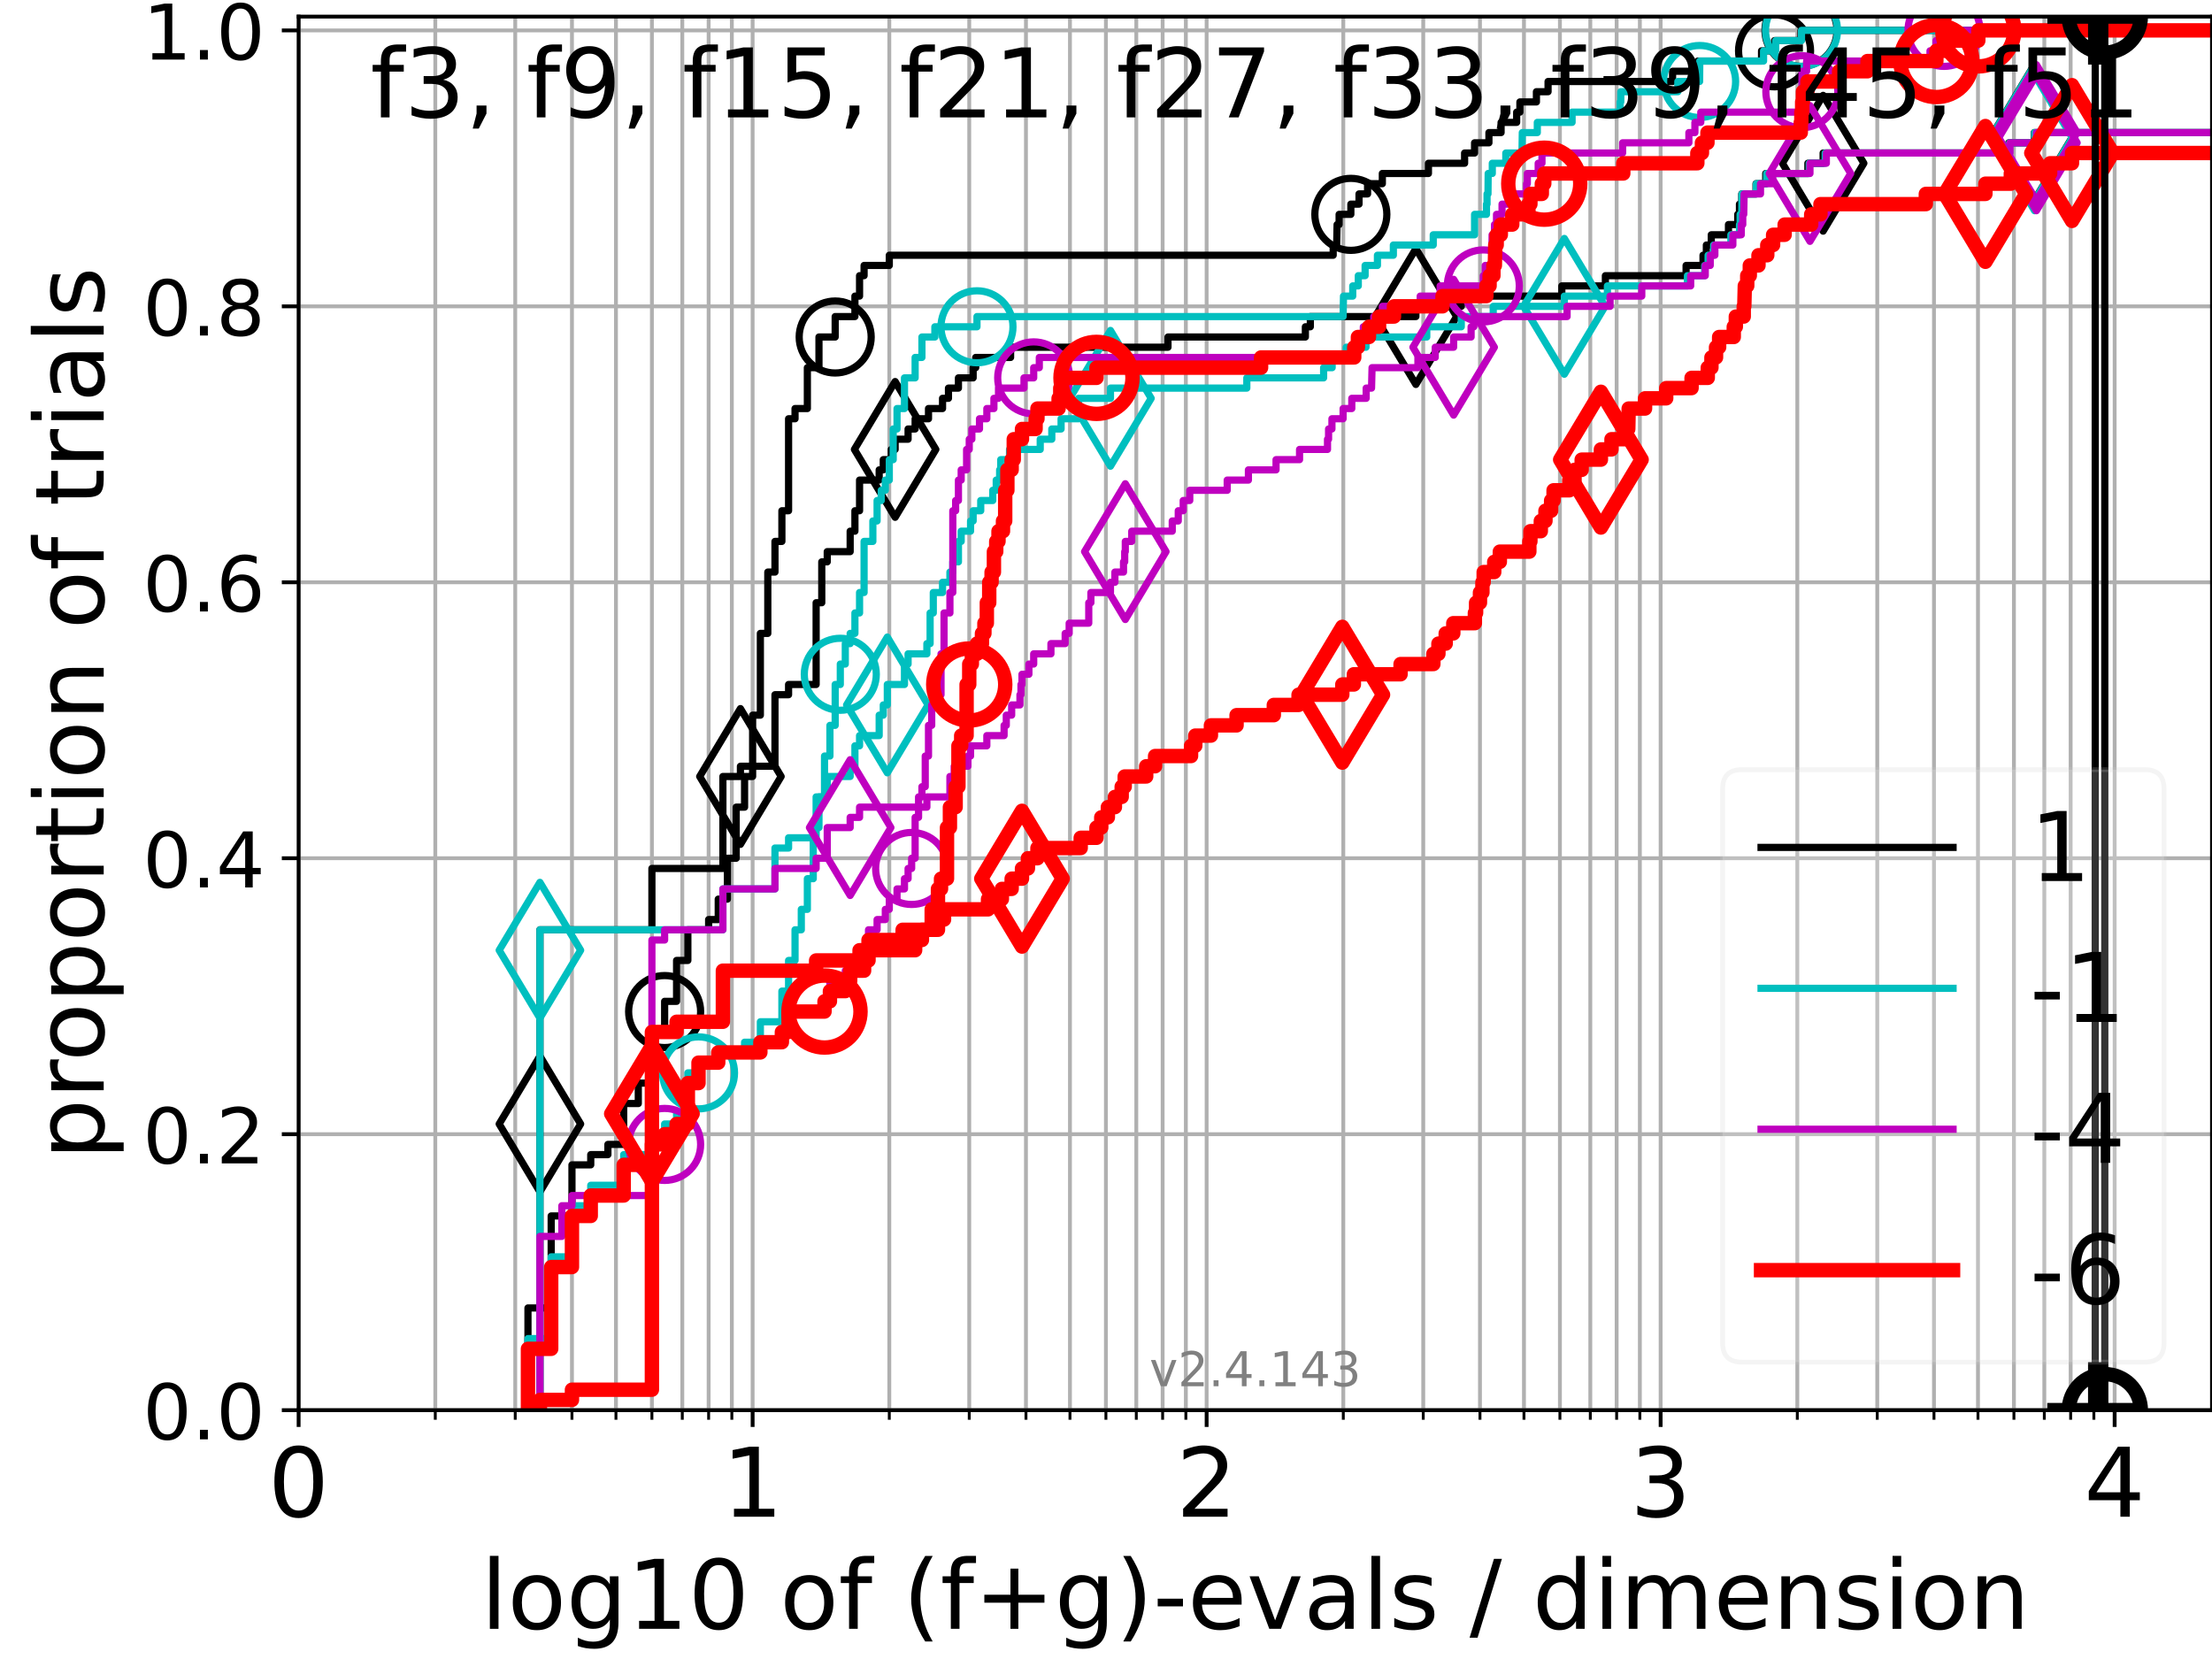 <?xml version="1.0" encoding="utf-8" standalone="no"?>
<!DOCTYPE svg PUBLIC "-//W3C//DTD SVG 1.1//EN"
  "http://www.w3.org/Graphics/SVG/1.1/DTD/svg11.dtd">
<!-- Created with matplotlib (https://matplotlib.org/) -->
<svg height="345.6pt" version="1.1" viewBox="0 0 460.8 345.6" width="460.8pt" xmlns="http://www.w3.org/2000/svg" xmlns:xlink="http://www.w3.org/1999/xlink">
 <defs>
  <style type="text/css">*{stroke-linecap:butt;stroke-linejoin:round;}</style>
 </defs>
 <g id="figure_1">
  <g id="patch_1">
   <path d="M 0 345.6 
L 460.8 345.6 
L 460.8 0 
L 0 0 
z
" style="fill:#ffffff;"/>
  </g>
  <g id="axes_1">
   <g id="patch_2">
    <path d="M 62.208 293.76 
L 460.8 293.76 
L 460.8 3.456 
L 62.208 3.456 
z
" style="fill:#ffffff;"/>
   </g>
   <g id="matplotlib.axis_1">
    <g id="xtick_1">
     <g id="line2d_1">
      <path clip-path="url(#pd160227036)" d="M 62.208 293.76 
L 62.208 3.456 
" style="fill:none;stroke:#b0b0b0;stroke-linecap:square;stroke-width:0.8;"/>
     </g>
     <g id="line2d_2">
      <defs>
       <path d="M 0 0 
L 0 3.5 
" id="m97542d2349" style="stroke:#000000;stroke-width:0.8;"/>
      </defs>
      <g>
       <use style="stroke:#000000;stroke-width:0.8;" x="62.208" xlink:href="#m97542d2349" y="293.76"/>
      </g>
     </g>
     <g id="text_1">
      <!-- 0 -->
      <g transform="translate(55.846 315.957)scale(0.2 -0.2)">
       <defs>
        <path d="M 31.781 66.406 
Q 24.172 66.406 20.328 58.906 
Q 16.5 51.422 16.5 36.375 
Q 16.5 21.391 20.328 13.891 
Q 24.172 6.391 31.781 6.391 
Q 39.453 6.391 43.281 13.891 
Q 47.125 21.391 47.125 36.375 
Q 47.125 51.422 43.281 58.906 
Q 39.453 66.406 31.781 66.406 
z
M 31.781 74.219 
Q 44.047 74.219 50.516 64.516 
Q 56.984 54.828 56.984 36.375 
Q 56.984 17.969 50.516 8.266 
Q 44.047 -1.422 31.781 -1.422 
Q 19.531 -1.422 13.062 8.266 
Q 6.594 17.969 6.594 36.375 
Q 6.594 54.828 13.062 64.516 
Q 19.531 74.219 31.781 74.219 
z
" id="DejaVuSans-48"/>
       </defs>
       <use xlink:href="#DejaVuSans-48"/>
      </g>
     </g>
    </g>
    <g id="xtick_2">
     <g id="line2d_3">
      <path clip-path="url(#pd160227036)" d="M 156.786 293.76 
L 156.786 3.456 
" style="fill:none;stroke:#b0b0b0;stroke-linecap:square;stroke-width:0.8;"/>
     </g>
     <g id="line2d_4">
      <g>
       <use style="stroke:#000000;stroke-width:0.8;" x="156.786" xlink:href="#m97542d2349" y="293.76"/>
      </g>
     </g>
     <g id="text_2">
      <!-- 1 -->
      <g transform="translate(150.423 315.957)scale(0.2 -0.2)">
       <defs>
        <path d="M 12.406 8.297 
L 28.516 8.297 
L 28.516 63.922 
L 10.984 60.406 
L 10.984 69.391 
L 28.422 72.906 
L 38.281 72.906 
L 38.281 8.297 
L 54.391 8.297 
L 54.391 0 
L 12.406 0 
z
" id="DejaVuSans-49"/>
       </defs>
       <use xlink:href="#DejaVuSans-49"/>
      </g>
     </g>
    </g>
    <g id="xtick_3">
     <g id="line2d_5">
      <path clip-path="url(#pd160227036)" d="M 251.364 293.76 
L 251.364 3.456 
" style="fill:none;stroke:#b0b0b0;stroke-linecap:square;stroke-width:0.8;"/>
     </g>
     <g id="line2d_6">
      <g>
       <use style="stroke:#000000;stroke-width:0.8;" x="251.364" xlink:href="#m97542d2349" y="293.76"/>
      </g>
     </g>
     <g id="text_3">
      <!-- 2 -->
      <g transform="translate(245.001 315.957)scale(0.2 -0.2)">
       <defs>
        <path d="M 19.188 8.297 
L 53.609 8.297 
L 53.609 0 
L 7.328 0 
L 7.328 8.297 
Q 12.938 14.109 22.625 23.891 
Q 32.328 33.688 34.812 36.531 
Q 39.547 41.844 41.422 45.531 
Q 43.312 49.219 43.312 52.781 
Q 43.312 58.594 39.234 62.25 
Q 35.156 65.922 28.609 65.922 
Q 23.969 65.922 18.812 64.312 
Q 13.672 62.703 7.812 59.422 
L 7.812 69.391 
Q 13.766 71.781 18.938 73 
Q 24.125 74.219 28.422 74.219 
Q 39.75 74.219 46.484 68.547 
Q 53.219 62.891 53.219 53.422 
Q 53.219 48.922 51.531 44.891 
Q 49.859 40.875 45.406 35.406 
Q 44.188 33.984 37.641 27.219 
Q 31.109 20.453 19.188 8.297 
z
" id="DejaVuSans-50"/>
       </defs>
       <use xlink:href="#DejaVuSans-50"/>
      </g>
     </g>
    </g>
    <g id="xtick_4">
     <g id="line2d_7">
      <path clip-path="url(#pd160227036)" d="M 345.941 293.76 
L 345.941 3.456 
" style="fill:none;stroke:#b0b0b0;stroke-linecap:square;stroke-width:0.8;"/>
     </g>
     <g id="line2d_8">
      <g>
       <use style="stroke:#000000;stroke-width:0.8;" x="345.941" xlink:href="#m97542d2349" y="293.76"/>
      </g>
     </g>
     <g id="text_4">
      <!-- 3 -->
      <g transform="translate(339.579 315.957)scale(0.2 -0.2)">
       <defs>
        <path d="M 40.578 39.312 
Q 47.656 37.797 51.625 33 
Q 55.609 28.219 55.609 21.188 
Q 55.609 10.406 48.188 4.484 
Q 40.766 -1.422 27.094 -1.422 
Q 22.516 -1.422 17.656 -0.516 
Q 12.797 0.391 7.625 2.203 
L 7.625 11.719 
Q 11.719 9.328 16.594 8.109 
Q 21.484 6.891 26.812 6.891 
Q 36.078 6.891 40.938 10.547 
Q 45.797 14.203 45.797 21.188 
Q 45.797 27.641 41.281 31.266 
Q 36.766 34.906 28.719 34.906 
L 20.219 34.906 
L 20.219 43.016 
L 29.109 43.016 
Q 36.375 43.016 40.234 45.922 
Q 44.094 48.828 44.094 54.297 
Q 44.094 59.906 40.109 62.906 
Q 36.141 65.922 28.719 65.922 
Q 24.656 65.922 20.016 65.031 
Q 15.375 64.156 9.812 62.312 
L 9.812 71.094 
Q 15.438 72.656 20.344 73.438 
Q 25.25 74.219 29.594 74.219 
Q 40.828 74.219 47.359 69.109 
Q 53.906 64.016 53.906 55.328 
Q 53.906 49.266 50.438 45.094 
Q 46.969 40.922 40.578 39.312 
z
" id="DejaVuSans-51"/>
       </defs>
       <use xlink:href="#DejaVuSans-51"/>
      </g>
     </g>
    </g>
    <g id="xtick_5">
     <g id="line2d_9">
      <path clip-path="url(#pd160227036)" d="M 440.519 293.76 
L 440.519 3.456 
" style="fill:none;stroke:#b0b0b0;stroke-linecap:square;stroke-width:0.8;"/>
     </g>
     <g id="line2d_10">
      <g>
       <use style="stroke:#000000;stroke-width:0.8;" x="440.519" xlink:href="#m97542d2349" y="293.76"/>
      </g>
     </g>
     <g id="text_5">
      <!-- 4 -->
      <g transform="translate(434.157 315.957)scale(0.2 -0.2)">
       <defs>
        <path d="M 37.797 64.312 
L 12.891 25.391 
L 37.797 25.391 
z
M 35.203 72.906 
L 47.609 72.906 
L 47.609 25.391 
L 58.016 25.391 
L 58.016 17.188 
L 47.609 17.188 
L 47.609 0 
L 37.797 0 
L 37.797 17.188 
L 4.891 17.188 
L 4.891 26.703 
z
" id="DejaVuSans-52"/>
       </defs>
       <use xlink:href="#DejaVuSans-52"/>
      </g>
     </g>
    </g>
    <g id="xtick_6">
     <g id="line2d_11">
      <path clip-path="url(#pd160227036)" d="M 90.679 293.76 
L 90.679 3.456 
" style="fill:none;stroke:#b0b0b0;stroke-linecap:square;stroke-width:0.8;"/>
     </g>
     <g id="line2d_12">
      <defs>
       <path d="M 0 0 
L 0 2 
" id="m2b5644b621" style="stroke:#000000;stroke-width:0.6;"/>
      </defs>
      <g>
       <use style="stroke:#000000;stroke-width:0.6;" x="90.679" xlink:href="#m2b5644b621" y="293.76"/>
      </g>
     </g>
    </g>
    <g id="xtick_7">
     <g id="line2d_13">
      <path clip-path="url(#pd160227036)" d="M 107.333 293.76 
L 107.333 3.456 
" style="fill:none;stroke:#b0b0b0;stroke-linecap:square;stroke-width:0.8;"/>
     </g>
     <g id="line2d_14">
      <g>
       <use style="stroke:#000000;stroke-width:0.6;" x="107.333" xlink:href="#m2b5644b621" y="293.76"/>
      </g>
     </g>
    </g>
    <g id="xtick_8">
     <g id="line2d_15">
      <path clip-path="url(#pd160227036)" d="M 119.15 293.76 
L 119.15 3.456 
" style="fill:none;stroke:#b0b0b0;stroke-linecap:square;stroke-width:0.8;"/>
     </g>
     <g id="line2d_16">
      <g>
       <use style="stroke:#000000;stroke-width:0.6;" x="119.15" xlink:href="#m2b5644b621" y="293.76"/>
      </g>
     </g>
    </g>
    <g id="xtick_9">
     <g id="line2d_17">
      <path clip-path="url(#pd160227036)" d="M 128.315 293.76 
L 128.315 3.456 
" style="fill:none;stroke:#b0b0b0;stroke-linecap:square;stroke-width:0.8;"/>
     </g>
     <g id="line2d_18">
      <g>
       <use style="stroke:#000000;stroke-width:0.6;" x="128.315" xlink:href="#m2b5644b621" y="293.76"/>
      </g>
     </g>
    </g>
    <g id="xtick_10">
     <g id="line2d_19">
      <path clip-path="url(#pd160227036)" d="M 135.804 293.76 
L 135.804 3.456 
" style="fill:none;stroke:#b0b0b0;stroke-linecap:square;stroke-width:0.8;"/>
     </g>
     <g id="line2d_20">
      <g>
       <use style="stroke:#000000;stroke-width:0.6;" x="135.804" xlink:href="#m2b5644b621" y="293.76"/>
      </g>
     </g>
    </g>
    <g id="xtick_11">
     <g id="line2d_21">
      <path clip-path="url(#pd160227036)" d="M 142.136 293.76 
L 142.136 3.456 
" style="fill:none;stroke:#b0b0b0;stroke-linecap:square;stroke-width:0.8;"/>
     </g>
     <g id="line2d_22">
      <g>
       <use style="stroke:#000000;stroke-width:0.6;" x="142.136" xlink:href="#m2b5644b621" y="293.76"/>
      </g>
     </g>
    </g>
    <g id="xtick_12">
     <g id="line2d_23">
      <path clip-path="url(#pd160227036)" d="M 147.62 293.76 
L 147.62 3.456 
" style="fill:none;stroke:#b0b0b0;stroke-linecap:square;stroke-width:0.8;"/>
     </g>
     <g id="line2d_24">
      <g>
       <use style="stroke:#000000;stroke-width:0.6;" x="147.62" xlink:href="#m2b5644b621" y="293.76"/>
      </g>
     </g>
    </g>
    <g id="xtick_13">
     <g id="line2d_25">
      <path clip-path="url(#pd160227036)" d="M 152.458 293.76 
L 152.458 3.456 
" style="fill:none;stroke:#b0b0b0;stroke-linecap:square;stroke-width:0.8;"/>
     </g>
     <g id="line2d_26">
      <g>
       <use style="stroke:#000000;stroke-width:0.6;" x="152.458" xlink:href="#m2b5644b621" y="293.76"/>
      </g>
     </g>
    </g>
    <g id="xtick_14">
     <g id="line2d_27">
      <path clip-path="url(#pd160227036)" d="M 185.257 293.76 
L 185.257 3.456 
" style="fill:none;stroke:#b0b0b0;stroke-linecap:square;stroke-width:0.8;"/>
     </g>
     <g id="line2d_28">
      <g>
       <use style="stroke:#000000;stroke-width:0.6;" x="185.257" xlink:href="#m2b5644b621" y="293.76"/>
      </g>
     </g>
    </g>
    <g id="xtick_15">
     <g id="line2d_29">
      <path clip-path="url(#pd160227036)" d="M 201.911 293.76 
L 201.911 3.456 
" style="fill:none;stroke:#b0b0b0;stroke-linecap:square;stroke-width:0.8;"/>
     </g>
     <g id="line2d_30">
      <g>
       <use style="stroke:#000000;stroke-width:0.6;" x="201.911" xlink:href="#m2b5644b621" y="293.76"/>
      </g>
     </g>
    </g>
    <g id="xtick_16">
     <g id="line2d_31">
      <path clip-path="url(#pd160227036)" d="M 213.727 293.76 
L 213.727 3.456 
" style="fill:none;stroke:#b0b0b0;stroke-linecap:square;stroke-width:0.8;"/>
     </g>
     <g id="line2d_32">
      <g>
       <use style="stroke:#000000;stroke-width:0.6;" x="213.727" xlink:href="#m2b5644b621" y="293.76"/>
      </g>
     </g>
    </g>
    <g id="xtick_17">
     <g id="line2d_33">
      <path clip-path="url(#pd160227036)" d="M 222.893 293.76 
L 222.893 3.456 
" style="fill:none;stroke:#b0b0b0;stroke-linecap:square;stroke-width:0.8;"/>
     </g>
     <g id="line2d_34">
      <g>
       <use style="stroke:#000000;stroke-width:0.6;" x="222.893" xlink:href="#m2b5644b621" y="293.76"/>
      </g>
     </g>
    </g>
    <g id="xtick_18">
     <g id="line2d_35">
      <path clip-path="url(#pd160227036)" d="M 230.382 293.76 
L 230.382 3.456 
" style="fill:none;stroke:#b0b0b0;stroke-linecap:square;stroke-width:0.8;"/>
     </g>
     <g id="line2d_36">
      <g>
       <use style="stroke:#000000;stroke-width:0.6;" x="230.382" xlink:href="#m2b5644b621" y="293.76"/>
      </g>
     </g>
    </g>
    <g id="xtick_19">
     <g id="line2d_37">
      <path clip-path="url(#pd160227036)" d="M 236.713 293.76 
L 236.713 3.456 
" style="fill:none;stroke:#b0b0b0;stroke-linecap:square;stroke-width:0.8;"/>
     </g>
     <g id="line2d_38">
      <g>
       <use style="stroke:#000000;stroke-width:0.6;" x="236.713" xlink:href="#m2b5644b621" y="293.76"/>
      </g>
     </g>
    </g>
    <g id="xtick_20">
     <g id="line2d_39">
      <path clip-path="url(#pd160227036)" d="M 242.198 293.76 
L 242.198 3.456 
" style="fill:none;stroke:#b0b0b0;stroke-linecap:square;stroke-width:0.8;"/>
     </g>
     <g id="line2d_40">
      <g>
       <use style="stroke:#000000;stroke-width:0.6;" x="242.198" xlink:href="#m2b5644b621" y="293.76"/>
      </g>
     </g>
    </g>
    <g id="xtick_21">
     <g id="line2d_41">
      <path clip-path="url(#pd160227036)" d="M 247.036 293.76 
L 247.036 3.456 
" style="fill:none;stroke:#b0b0b0;stroke-linecap:square;stroke-width:0.8;"/>
     </g>
     <g id="line2d_42">
      <g>
       <use style="stroke:#000000;stroke-width:0.6;" x="247.036" xlink:href="#m2b5644b621" y="293.76"/>
      </g>
     </g>
    </g>
    <g id="xtick_22">
     <g id="line2d_43">
      <path clip-path="url(#pd160227036)" d="M 279.834 293.76 
L 279.834 3.456 
" style="fill:none;stroke:#b0b0b0;stroke-linecap:square;stroke-width:0.8;"/>
     </g>
     <g id="line2d_44">
      <g>
       <use style="stroke:#000000;stroke-width:0.6;" x="279.834" xlink:href="#m2b5644b621" y="293.76"/>
      </g>
     </g>
    </g>
    <g id="xtick_23">
     <g id="line2d_45">
      <path clip-path="url(#pd160227036)" d="M 296.489 293.76 
L 296.489 3.456 
" style="fill:none;stroke:#b0b0b0;stroke-linecap:square;stroke-width:0.8;"/>
     </g>
     <g id="line2d_46">
      <g>
       <use style="stroke:#000000;stroke-width:0.6;" x="296.489" xlink:href="#m2b5644b621" y="293.76"/>
      </g>
     </g>
    </g>
    <g id="xtick_24">
     <g id="line2d_47">
      <path clip-path="url(#pd160227036)" d="M 308.305 293.76 
L 308.305 3.456 
" style="fill:none;stroke:#b0b0b0;stroke-linecap:square;stroke-width:0.8;"/>
     </g>
     <g id="line2d_48">
      <g>
       <use style="stroke:#000000;stroke-width:0.6;" x="308.305" xlink:href="#m2b5644b621" y="293.76"/>
      </g>
     </g>
    </g>
    <g id="xtick_25">
     <g id="line2d_49">
      <path clip-path="url(#pd160227036)" d="M 317.471 293.76 
L 317.471 3.456 
" style="fill:none;stroke:#b0b0b0;stroke-linecap:square;stroke-width:0.8;"/>
     </g>
     <g id="line2d_50">
      <g>
       <use style="stroke:#000000;stroke-width:0.6;" x="317.471" xlink:href="#m2b5644b621" y="293.76"/>
      </g>
     </g>
    </g>
    <g id="xtick_26">
     <g id="line2d_51">
      <path clip-path="url(#pd160227036)" d="M 324.959 293.76 
L 324.959 3.456 
" style="fill:none;stroke:#b0b0b0;stroke-linecap:square;stroke-width:0.8;"/>
     </g>
     <g id="line2d_52">
      <g>
       <use style="stroke:#000000;stroke-width:0.6;" x="324.959" xlink:href="#m2b5644b621" y="293.76"/>
      </g>
     </g>
    </g>
    <g id="xtick_27">
     <g id="line2d_53">
      <path clip-path="url(#pd160227036)" d="M 331.291 293.76 
L 331.291 3.456 
" style="fill:none;stroke:#b0b0b0;stroke-linecap:square;stroke-width:0.8;"/>
     </g>
     <g id="line2d_54">
      <g>
       <use style="stroke:#000000;stroke-width:0.6;" x="331.291" xlink:href="#m2b5644b621" y="293.76"/>
      </g>
     </g>
    </g>
    <g id="xtick_28">
     <g id="line2d_55">
      <path clip-path="url(#pd160227036)" d="M 336.776 293.76 
L 336.776 3.456 
" style="fill:none;stroke:#b0b0b0;stroke-linecap:square;stroke-width:0.8;"/>
     </g>
     <g id="line2d_56">
      <g>
       <use style="stroke:#000000;stroke-width:0.6;" x="336.776" xlink:href="#m2b5644b621" y="293.76"/>
      </g>
     </g>
    </g>
    <g id="xtick_29">
     <g id="line2d_57">
      <path clip-path="url(#pd160227036)" d="M 341.614 293.76 
L 341.614 3.456 
" style="fill:none;stroke:#b0b0b0;stroke-linecap:square;stroke-width:0.8;"/>
     </g>
     <g id="line2d_58">
      <g>
       <use style="stroke:#000000;stroke-width:0.6;" x="341.614" xlink:href="#m2b5644b621" y="293.76"/>
      </g>
     </g>
    </g>
    <g id="xtick_30">
     <g id="line2d_59">
      <path clip-path="url(#pd160227036)" d="M 374.412 293.76 
L 374.412 3.456 
" style="fill:none;stroke:#b0b0b0;stroke-linecap:square;stroke-width:0.8;"/>
     </g>
     <g id="line2d_60">
      <g>
       <use style="stroke:#000000;stroke-width:0.6;" x="374.412" xlink:href="#m2b5644b621" y="293.76"/>
      </g>
     </g>
    </g>
    <g id="xtick_31">
     <g id="line2d_61">
      <path clip-path="url(#pd160227036)" d="M 391.067 293.76 
L 391.067 3.456 
" style="fill:none;stroke:#b0b0b0;stroke-linecap:square;stroke-width:0.8;"/>
     </g>
     <g id="line2d_62">
      <g>
       <use style="stroke:#000000;stroke-width:0.6;" x="391.067" xlink:href="#m2b5644b621" y="293.76"/>
      </g>
     </g>
    </g>
    <g id="xtick_32">
     <g id="line2d_63">
      <path clip-path="url(#pd160227036)" d="M 402.883 293.76 
L 402.883 3.456 
" style="fill:none;stroke:#b0b0b0;stroke-linecap:square;stroke-width:0.8;"/>
     </g>
     <g id="line2d_64">
      <g>
       <use style="stroke:#000000;stroke-width:0.6;" x="402.883" xlink:href="#m2b5644b621" y="293.76"/>
      </g>
     </g>
    </g>
    <g id="xtick_33">
     <g id="line2d_65">
      <path clip-path="url(#pd160227036)" d="M 412.049 293.76 
L 412.049 3.456 
" style="fill:none;stroke:#b0b0b0;stroke-linecap:square;stroke-width:0.8;"/>
     </g>
     <g id="line2d_66">
      <g>
       <use style="stroke:#000000;stroke-width:0.6;" x="412.049" xlink:href="#m2b5644b621" y="293.76"/>
      </g>
     </g>
    </g>
    <g id="xtick_34">
     <g id="line2d_67">
      <path clip-path="url(#pd160227036)" d="M 419.537 293.76 
L 419.537 3.456 
" style="fill:none;stroke:#b0b0b0;stroke-linecap:square;stroke-width:0.8;"/>
     </g>
     <g id="line2d_68">
      <g>
       <use style="stroke:#000000;stroke-width:0.6;" x="419.537" xlink:href="#m2b5644b621" y="293.76"/>
      </g>
     </g>
    </g>
    <g id="xtick_35">
     <g id="line2d_69">
      <path clip-path="url(#pd160227036)" d="M 425.869 293.76 
L 425.869 3.456 
" style="fill:none;stroke:#b0b0b0;stroke-linecap:square;stroke-width:0.8;"/>
     </g>
     <g id="line2d_70">
      <g>
       <use style="stroke:#000000;stroke-width:0.6;" x="425.869" xlink:href="#m2b5644b621" y="293.76"/>
      </g>
     </g>
    </g>
    <g id="xtick_36">
     <g id="line2d_71">
      <path clip-path="url(#pd160227036)" d="M 431.354 293.76 
L 431.354 3.456 
" style="fill:none;stroke:#b0b0b0;stroke-linecap:square;stroke-width:0.8;"/>
     </g>
     <g id="line2d_72">
      <g>
       <use style="stroke:#000000;stroke-width:0.6;" x="431.354" xlink:href="#m2b5644b621" y="293.76"/>
      </g>
     </g>
    </g>
    <g id="xtick_37">
     <g id="line2d_73">
      <path clip-path="url(#pd160227036)" d="M 436.192 293.76 
L 436.192 3.456 
" style="fill:none;stroke:#b0b0b0;stroke-linecap:square;stroke-width:0.8;"/>
     </g>
     <g id="line2d_74">
      <g>
       <use style="stroke:#000000;stroke-width:0.6;" x="436.192" xlink:href="#m2b5644b621" y="293.76"/>
      </g>
     </g>
    </g>
    <g id="text_6">
     <!-- log10 of (f+g)-evals / dimension -->
     <g transform="translate(100.165 339.313)scale(0.2 -0.2)">
      <defs>
       <path d="M 9.422 75.984 
L 18.406 75.984 
L 18.406 0 
L 9.422 0 
z
" id="DejaVuSans-108"/>
       <path d="M 30.609 48.391 
Q 23.391 48.391 19.188 42.75 
Q 14.984 37.109 14.984 27.297 
Q 14.984 17.484 19.156 11.844 
Q 23.344 6.203 30.609 6.203 
Q 37.797 6.203 41.984 11.859 
Q 46.188 17.531 46.188 27.297 
Q 46.188 37.016 41.984 42.703 
Q 37.797 48.391 30.609 48.391 
z
M 30.609 56 
Q 42.328 56 49.016 48.375 
Q 55.719 40.766 55.719 27.297 
Q 55.719 13.875 49.016 6.219 
Q 42.328 -1.422 30.609 -1.422 
Q 18.844 -1.422 12.172 6.219 
Q 5.516 13.875 5.516 27.297 
Q 5.516 40.766 12.172 48.375 
Q 18.844 56 30.609 56 
z
" id="DejaVuSans-111"/>
       <path d="M 45.406 27.984 
Q 45.406 37.75 41.375 43.109 
Q 37.359 48.484 30.078 48.484 
Q 22.859 48.484 18.828 43.109 
Q 14.797 37.75 14.797 27.984 
Q 14.797 18.266 18.828 12.891 
Q 22.859 7.516 30.078 7.516 
Q 37.359 7.516 41.375 12.891 
Q 45.406 18.266 45.406 27.984 
z
M 54.391 6.781 
Q 54.391 -7.172 48.188 -13.984 
Q 42 -20.797 29.203 -20.797 
Q 24.469 -20.797 20.266 -20.094 
Q 16.062 -19.391 12.109 -17.922 
L 12.109 -9.188 
Q 16.062 -11.328 19.922 -12.344 
Q 23.781 -13.375 27.781 -13.375 
Q 36.625 -13.375 41.016 -8.766 
Q 45.406 -4.156 45.406 5.172 
L 45.406 9.625 
Q 42.625 4.781 38.281 2.391 
Q 33.938 0 27.875 0 
Q 17.828 0 11.672 7.656 
Q 5.516 15.328 5.516 27.984 
Q 5.516 40.672 11.672 48.328 
Q 17.828 56 27.875 56 
Q 33.938 56 38.281 53.609 
Q 42.625 51.219 45.406 46.391 
L 45.406 54.688 
L 54.391 54.688 
z
" id="DejaVuSans-103"/>
       <path id="DejaVuSans-32"/>
       <path d="M 37.109 75.984 
L 37.109 68.5 
L 28.516 68.5 
Q 23.688 68.5 21.797 66.547 
Q 19.922 64.594 19.922 59.516 
L 19.922 54.688 
L 34.719 54.688 
L 34.719 47.703 
L 19.922 47.703 
L 19.922 0 
L 10.891 0 
L 10.891 47.703 
L 2.297 47.703 
L 2.297 54.688 
L 10.891 54.688 
L 10.891 58.5 
Q 10.891 67.625 15.141 71.797 
Q 19.391 75.984 28.609 75.984 
z
" id="DejaVuSans-102"/>
       <path d="M 31 75.875 
Q 24.469 64.656 21.281 53.656 
Q 18.109 42.672 18.109 31.391 
Q 18.109 20.125 21.312 9.062 
Q 24.516 -2 31 -13.188 
L 23.188 -13.188 
Q 15.875 -1.703 12.234 9.375 
Q 8.594 20.453 8.594 31.391 
Q 8.594 42.281 12.203 53.312 
Q 15.828 64.359 23.188 75.875 
z
" id="DejaVuSans-40"/>
       <path d="M 46 62.703 
L 46 35.5 
L 73.188 35.5 
L 73.188 27.203 
L 46 27.203 
L 46 0 
L 37.797 0 
L 37.797 27.203 
L 10.594 27.203 
L 10.594 35.5 
L 37.797 35.5 
L 37.797 62.703 
z
" id="DejaVuSans-43"/>
       <path d="M 8.016 75.875 
L 15.828 75.875 
Q 23.141 64.359 26.781 53.312 
Q 30.422 42.281 30.422 31.391 
Q 30.422 20.453 26.781 9.375 
Q 23.141 -1.703 15.828 -13.188 
L 8.016 -13.188 
Q 14.5 -2 17.703 9.062 
Q 20.906 20.125 20.906 31.391 
Q 20.906 42.672 17.703 53.656 
Q 14.5 64.656 8.016 75.875 
z
" id="DejaVuSans-41"/>
       <path d="M 4.891 31.391 
L 31.203 31.391 
L 31.203 23.391 
L 4.891 23.391 
z
" id="DejaVuSans-45"/>
       <path d="M 56.203 29.594 
L 56.203 25.203 
L 14.891 25.203 
Q 15.484 15.922 20.484 11.062 
Q 25.484 6.203 34.422 6.203 
Q 39.594 6.203 44.453 7.469 
Q 49.312 8.734 54.109 11.281 
L 54.109 2.781 
Q 49.266 0.734 44.188 -0.344 
Q 39.109 -1.422 33.891 -1.422 
Q 20.797 -1.422 13.156 6.188 
Q 5.516 13.812 5.516 26.812 
Q 5.516 40.234 12.766 48.109 
Q 20.016 56 32.328 56 
Q 43.359 56 49.781 48.891 
Q 56.203 41.797 56.203 29.594 
z
M 47.219 32.234 
Q 47.125 39.594 43.094 43.984 
Q 39.062 48.391 32.422 48.391 
Q 24.906 48.391 20.391 44.141 
Q 15.875 39.891 15.188 32.172 
z
" id="DejaVuSans-101"/>
       <path d="M 2.984 54.688 
L 12.5 54.688 
L 29.594 8.797 
L 46.688 54.688 
L 56.203 54.688 
L 35.688 0 
L 23.484 0 
z
" id="DejaVuSans-118"/>
       <path d="M 34.281 27.484 
Q 23.391 27.484 19.188 25 
Q 14.984 22.516 14.984 16.5 
Q 14.984 11.719 18.141 8.906 
Q 21.297 6.109 26.703 6.109 
Q 34.188 6.109 38.703 11.406 
Q 43.219 16.703 43.219 25.484 
L 43.219 27.484 
z
M 52.203 31.203 
L 52.203 0 
L 43.219 0 
L 43.219 8.297 
Q 40.141 3.328 35.547 0.953 
Q 30.953 -1.422 24.312 -1.422 
Q 15.922 -1.422 10.953 3.297 
Q 6 8.016 6 15.922 
Q 6 25.141 12.172 29.828 
Q 18.359 34.516 30.609 34.516 
L 43.219 34.516 
L 43.219 35.406 
Q 43.219 41.609 39.141 45 
Q 35.062 48.391 27.688 48.391 
Q 23 48.391 18.547 47.266 
Q 14.109 46.141 10.016 43.891 
L 10.016 52.203 
Q 14.938 54.109 19.578 55.047 
Q 24.219 56 28.609 56 
Q 40.484 56 46.344 49.844 
Q 52.203 43.703 52.203 31.203 
z
" id="DejaVuSans-97"/>
       <path d="M 44.281 53.078 
L 44.281 44.578 
Q 40.484 46.531 36.375 47.5 
Q 32.281 48.484 27.875 48.484 
Q 21.188 48.484 17.844 46.438 
Q 14.5 44.391 14.5 40.281 
Q 14.5 37.156 16.891 35.375 
Q 19.281 33.594 26.516 31.984 
L 29.594 31.297 
Q 39.156 29.25 43.188 25.516 
Q 47.219 21.781 47.219 15.094 
Q 47.219 7.469 41.188 3.016 
Q 35.156 -1.422 24.609 -1.422 
Q 20.219 -1.422 15.453 -0.562 
Q 10.688 0.297 5.422 2 
L 5.422 11.281 
Q 10.406 8.688 15.234 7.391 
Q 20.062 6.109 24.812 6.109 
Q 31.156 6.109 34.562 8.281 
Q 37.984 10.453 37.984 14.406 
Q 37.984 18.062 35.516 20.016 
Q 33.062 21.969 24.703 23.781 
L 21.578 24.516 
Q 13.234 26.266 9.516 29.906 
Q 5.812 33.547 5.812 39.891 
Q 5.812 47.609 11.281 51.797 
Q 16.75 56 26.812 56 
Q 31.781 56 36.172 55.266 
Q 40.578 54.547 44.281 53.078 
z
" id="DejaVuSans-115"/>
       <path d="M 25.391 72.906 
L 33.688 72.906 
L 8.297 -9.281 
L 0 -9.281 
z
" id="DejaVuSans-47"/>
       <path d="M 45.406 46.391 
L 45.406 75.984 
L 54.391 75.984 
L 54.391 0 
L 45.406 0 
L 45.406 8.203 
Q 42.578 3.328 38.25 0.953 
Q 33.938 -1.422 27.875 -1.422 
Q 17.969 -1.422 11.734 6.484 
Q 5.516 14.406 5.516 27.297 
Q 5.516 40.188 11.734 48.094 
Q 17.969 56 27.875 56 
Q 33.938 56 38.25 53.625 
Q 42.578 51.266 45.406 46.391 
z
M 14.797 27.297 
Q 14.797 17.391 18.875 11.75 
Q 22.953 6.109 30.078 6.109 
Q 37.203 6.109 41.297 11.75 
Q 45.406 17.391 45.406 27.297 
Q 45.406 37.203 41.297 42.844 
Q 37.203 48.484 30.078 48.484 
Q 22.953 48.484 18.875 42.844 
Q 14.797 37.203 14.797 27.297 
z
" id="DejaVuSans-100"/>
       <path d="M 9.422 54.688 
L 18.406 54.688 
L 18.406 0 
L 9.422 0 
z
M 9.422 75.984 
L 18.406 75.984 
L 18.406 64.594 
L 9.422 64.594 
z
" id="DejaVuSans-105"/>
       <path d="M 52 44.188 
Q 55.375 50.25 60.062 53.125 
Q 64.75 56 71.094 56 
Q 79.641 56 84.281 50.016 
Q 88.922 44.047 88.922 33.016 
L 88.922 0 
L 79.891 0 
L 79.891 32.719 
Q 79.891 40.578 77.094 44.375 
Q 74.312 48.188 68.609 48.188 
Q 61.625 48.188 57.562 43.547 
Q 53.516 38.922 53.516 30.906 
L 53.516 0 
L 44.484 0 
L 44.484 32.719 
Q 44.484 40.625 41.703 44.406 
Q 38.922 48.188 33.109 48.188 
Q 26.219 48.188 22.156 43.531 
Q 18.109 38.875 18.109 30.906 
L 18.109 0 
L 9.078 0 
L 9.078 54.688 
L 18.109 54.688 
L 18.109 46.188 
Q 21.188 51.219 25.484 53.609 
Q 29.781 56 35.688 56 
Q 41.656 56 45.828 52.969 
Q 50 49.953 52 44.188 
z
" id="DejaVuSans-109"/>
       <path d="M 54.891 33.016 
L 54.891 0 
L 45.906 0 
L 45.906 32.719 
Q 45.906 40.484 42.875 44.328 
Q 39.844 48.188 33.797 48.188 
Q 26.516 48.188 22.312 43.547 
Q 18.109 38.922 18.109 30.906 
L 18.109 0 
L 9.078 0 
L 9.078 54.688 
L 18.109 54.688 
L 18.109 46.188 
Q 21.344 51.125 25.703 53.562 
Q 30.078 56 35.797 56 
Q 45.219 56 50.047 50.172 
Q 54.891 44.344 54.891 33.016 
z
" id="DejaVuSans-110"/>
      </defs>
      <use xlink:href="#DejaVuSans-108"/>
      <use x="27.783" xlink:href="#DejaVuSans-111"/>
      <use x="88.965" xlink:href="#DejaVuSans-103"/>
      <use x="152.441" xlink:href="#DejaVuSans-49"/>
      <use x="216.064" xlink:href="#DejaVuSans-48"/>
      <use x="279.688" xlink:href="#DejaVuSans-32"/>
      <use x="311.475" xlink:href="#DejaVuSans-111"/>
      <use x="372.656" xlink:href="#DejaVuSans-102"/>
      <use x="407.861" xlink:href="#DejaVuSans-32"/>
      <use x="439.648" xlink:href="#DejaVuSans-40"/>
      <use x="478.662" xlink:href="#DejaVuSans-102"/>
      <use x="513.867" xlink:href="#DejaVuSans-43"/>
      <use x="597.656" xlink:href="#DejaVuSans-103"/>
      <use x="661.133" xlink:href="#DejaVuSans-41"/>
      <use x="700.146" xlink:href="#DejaVuSans-45"/>
      <use x="736.23" xlink:href="#DejaVuSans-101"/>
      <use x="797.754" xlink:href="#DejaVuSans-118"/>
      <use x="856.934" xlink:href="#DejaVuSans-97"/>
      <use x="918.213" xlink:href="#DejaVuSans-108"/>
      <use x="945.996" xlink:href="#DejaVuSans-115"/>
      <use x="998.096" xlink:href="#DejaVuSans-32"/>
      <use x="1029.883" xlink:href="#DejaVuSans-47"/>
      <use x="1063.574" xlink:href="#DejaVuSans-32"/>
      <use x="1095.361" xlink:href="#DejaVuSans-100"/>
      <use x="1158.838" xlink:href="#DejaVuSans-105"/>
      <use x="1186.621" xlink:href="#DejaVuSans-109"/>
      <use x="1284.033" xlink:href="#DejaVuSans-101"/>
      <use x="1345.557" xlink:href="#DejaVuSans-110"/>
      <use x="1408.936" xlink:href="#DejaVuSans-115"/>
      <use x="1461.035" xlink:href="#DejaVuSans-105"/>
      <use x="1488.818" xlink:href="#DejaVuSans-111"/>
      <use x="1550" xlink:href="#DejaVuSans-110"/>
     </g>
    </g>
   </g>
   <g id="matplotlib.axis_2">
    <g id="ytick_1">
     <g id="line2d_75">
      <path clip-path="url(#pd160227036)" d="M 62.208 293.76 
L 460.8 293.76 
" style="fill:none;stroke:#b0b0b0;stroke-linecap:square;stroke-width:0.8;"/>
     </g>
     <g id="line2d_76">
      <defs>
       <path d="M 0 0 
L -3.5 0 
" id="m6a4b3291b0" style="stroke:#000000;stroke-width:0.8;"/>
      </defs>
      <g>
       <use style="stroke:#000000;stroke-width:0.8;" x="62.208" xlink:href="#m6a4b3291b0" y="293.76"/>
      </g>
     </g>
     <g id="text_7">
      <!-- 0.0 -->
      <g transform="translate(29.763 299.839)scale(0.16 -0.16)">
       <defs>
        <path d="M 10.688 12.406 
L 21 12.406 
L 21 0 
L 10.688 0 
z
" id="DejaVuSans-46"/>
       </defs>
       <use xlink:href="#DejaVuSans-48"/>
       <use x="63.623" xlink:href="#DejaVuSans-46"/>
       <use x="95.41" xlink:href="#DejaVuSans-48"/>
      </g>
     </g>
    </g>
    <g id="ytick_2">
     <g id="line2d_77">
      <path clip-path="url(#pd160227036)" d="M 62.208 236.274 
L 460.8 236.274 
" style="fill:none;stroke:#b0b0b0;stroke-linecap:square;stroke-width:0.8;"/>
     </g>
     <g id="line2d_78">
      <g>
       <use style="stroke:#000000;stroke-width:0.8;" x="62.208" xlink:href="#m6a4b3291b0" y="236.274"/>
      </g>
     </g>
     <g id="text_8">
      <!-- 0.2 -->
      <g transform="translate(29.763 242.353)scale(0.16 -0.16)">
       <use xlink:href="#DejaVuSans-48"/>
       <use x="63.623" xlink:href="#DejaVuSans-46"/>
       <use x="95.41" xlink:href="#DejaVuSans-50"/>
      </g>
     </g>
    </g>
    <g id="ytick_3">
     <g id="line2d_79">
      <path clip-path="url(#pd160227036)" d="M 62.208 178.788 
L 460.8 178.788 
" style="fill:none;stroke:#b0b0b0;stroke-linecap:square;stroke-width:0.8;"/>
     </g>
     <g id="line2d_80">
      <g>
       <use style="stroke:#000000;stroke-width:0.8;" x="62.208" xlink:href="#m6a4b3291b0" y="178.788"/>
      </g>
     </g>
     <g id="text_9">
      <!-- 0.4 -->
      <g transform="translate(29.763 184.867)scale(0.16 -0.16)">
       <use xlink:href="#DejaVuSans-48"/>
       <use x="63.623" xlink:href="#DejaVuSans-46"/>
       <use x="95.41" xlink:href="#DejaVuSans-52"/>
      </g>
     </g>
    </g>
    <g id="ytick_4">
     <g id="line2d_81">
      <path clip-path="url(#pd160227036)" d="M 62.208 121.302 
L 460.8 121.302 
" style="fill:none;stroke:#b0b0b0;stroke-linecap:square;stroke-width:0.8;"/>
     </g>
     <g id="line2d_82">
      <g>
       <use style="stroke:#000000;stroke-width:0.8;" x="62.208" xlink:href="#m6a4b3291b0" y="121.302"/>
      </g>
     </g>
     <g id="text_10">
      <!-- 0.6 -->
      <g transform="translate(29.763 127.381)scale(0.16 -0.16)">
       <defs>
        <path d="M 33.016 40.375 
Q 26.375 40.375 22.484 35.828 
Q 18.609 31.297 18.609 23.391 
Q 18.609 15.531 22.484 10.953 
Q 26.375 6.391 33.016 6.391 
Q 39.656 6.391 43.531 10.953 
Q 47.406 15.531 47.406 23.391 
Q 47.406 31.297 43.531 35.828 
Q 39.656 40.375 33.016 40.375 
z
M 52.594 71.297 
L 52.594 62.312 
Q 48.875 64.062 45.094 64.984 
Q 41.312 65.922 37.594 65.922 
Q 27.828 65.922 22.672 59.328 
Q 17.531 52.734 16.797 39.406 
Q 19.672 43.656 24.016 45.922 
Q 28.375 48.188 33.594 48.188 
Q 44.578 48.188 50.953 41.516 
Q 57.328 34.859 57.328 23.391 
Q 57.328 12.156 50.688 5.359 
Q 44.047 -1.422 33.016 -1.422 
Q 20.359 -1.422 13.672 8.266 
Q 6.984 17.969 6.984 36.375 
Q 6.984 53.656 15.188 63.938 
Q 23.391 74.219 37.203 74.219 
Q 40.922 74.219 44.703 73.484 
Q 48.484 72.75 52.594 71.297 
z
" id="DejaVuSans-54"/>
       </defs>
       <use xlink:href="#DejaVuSans-48"/>
       <use x="63.623" xlink:href="#DejaVuSans-46"/>
       <use x="95.41" xlink:href="#DejaVuSans-54"/>
      </g>
     </g>
    </g>
    <g id="ytick_5">
     <g id="line2d_83">
      <path clip-path="url(#pd160227036)" d="M 62.208 63.816 
L 460.8 63.816 
" style="fill:none;stroke:#b0b0b0;stroke-linecap:square;stroke-width:0.8;"/>
     </g>
     <g id="line2d_84">
      <g>
       <use style="stroke:#000000;stroke-width:0.8;" x="62.208" xlink:href="#m6a4b3291b0" y="63.816"/>
      </g>
     </g>
     <g id="text_11">
      <!-- 0.8 -->
      <g transform="translate(29.763 69.895)scale(0.16 -0.16)">
       <defs>
        <path d="M 31.781 34.625 
Q 24.75 34.625 20.719 30.859 
Q 16.703 27.094 16.703 20.516 
Q 16.703 13.922 20.719 10.156 
Q 24.75 6.391 31.781 6.391 
Q 38.812 6.391 42.859 10.172 
Q 46.922 13.969 46.922 20.516 
Q 46.922 27.094 42.891 30.859 
Q 38.875 34.625 31.781 34.625 
z
M 21.922 38.812 
Q 15.578 40.375 12.031 44.719 
Q 8.5 49.078 8.5 55.328 
Q 8.5 64.062 14.719 69.141 
Q 20.953 74.219 31.781 74.219 
Q 42.672 74.219 48.875 69.141 
Q 55.078 64.062 55.078 55.328 
Q 55.078 49.078 51.531 44.719 
Q 48 40.375 41.703 38.812 
Q 48.828 37.156 52.797 32.312 
Q 56.781 27.484 56.781 20.516 
Q 56.781 9.906 50.312 4.234 
Q 43.844 -1.422 31.781 -1.422 
Q 19.734 -1.422 13.25 4.234 
Q 6.781 9.906 6.781 20.516 
Q 6.781 27.484 10.781 32.312 
Q 14.797 37.156 21.922 38.812 
z
M 18.312 54.391 
Q 18.312 48.734 21.844 45.562 
Q 25.391 42.391 31.781 42.391 
Q 38.141 42.391 41.719 45.562 
Q 45.312 48.734 45.312 54.391 
Q 45.312 60.062 41.719 63.234 
Q 38.141 66.406 31.781 66.406 
Q 25.391 66.406 21.844 63.234 
Q 18.312 60.062 18.312 54.391 
z
" id="DejaVuSans-56"/>
       </defs>
       <use xlink:href="#DejaVuSans-48"/>
       <use x="63.623" xlink:href="#DejaVuSans-46"/>
       <use x="95.41" xlink:href="#DejaVuSans-56"/>
      </g>
     </g>
    </g>
    <g id="ytick_6">
     <g id="line2d_85">
      <path clip-path="url(#pd160227036)" d="M 62.208 6.33 
L 460.8 6.33 
" style="fill:none;stroke:#b0b0b0;stroke-linecap:square;stroke-width:0.8;"/>
     </g>
     <g id="line2d_86">
      <g>
       <use style="stroke:#000000;stroke-width:0.8;" x="62.208" xlink:href="#m6a4b3291b0" y="6.33"/>
      </g>
     </g>
     <g id="text_12">
      <!-- 1.0 -->
      <g transform="translate(29.763 12.409)scale(0.16 -0.16)">
       <use xlink:href="#DejaVuSans-49"/>
       <use x="63.623" xlink:href="#DejaVuSans-46"/>
       <use x="95.41" xlink:href="#DejaVuSans-48"/>
      </g>
     </g>
    </g>
    <g id="text_13">
     <!-- proportion of trials -->
     <g transform="translate(21.604 241.614)rotate(-90)scale(0.2 -0.2)">
      <defs>
       <path d="M 18.109 8.203 
L 18.109 -20.797 
L 9.078 -20.797 
L 9.078 54.688 
L 18.109 54.688 
L 18.109 46.391 
Q 20.953 51.266 25.266 53.625 
Q 29.594 56 35.594 56 
Q 45.562 56 51.781 48.094 
Q 58.016 40.188 58.016 27.297 
Q 58.016 14.406 51.781 6.484 
Q 45.562 -1.422 35.594 -1.422 
Q 29.594 -1.422 25.266 0.953 
Q 20.953 3.328 18.109 8.203 
z
M 48.688 27.297 
Q 48.688 37.203 44.609 42.844 
Q 40.531 48.484 33.406 48.484 
Q 26.266 48.484 22.188 42.844 
Q 18.109 37.203 18.109 27.297 
Q 18.109 17.391 22.188 11.75 
Q 26.266 6.109 33.406 6.109 
Q 40.531 6.109 44.609 11.75 
Q 48.688 17.391 48.688 27.297 
z
" id="DejaVuSans-112"/>
       <path d="M 41.109 46.297 
Q 39.594 47.172 37.812 47.578 
Q 36.031 48 33.891 48 
Q 26.266 48 22.188 43.047 
Q 18.109 38.094 18.109 28.812 
L 18.109 0 
L 9.078 0 
L 9.078 54.688 
L 18.109 54.688 
L 18.109 46.188 
Q 20.953 51.172 25.484 53.578 
Q 30.031 56 36.531 56 
Q 37.453 56 38.578 55.875 
Q 39.703 55.766 41.062 55.516 
z
" id="DejaVuSans-114"/>
       <path d="M 18.312 70.219 
L 18.312 54.688 
L 36.812 54.688 
L 36.812 47.703 
L 18.312 47.703 
L 18.312 18.016 
Q 18.312 11.328 20.141 9.422 
Q 21.969 7.516 27.594 7.516 
L 36.812 7.516 
L 36.812 0 
L 27.594 0 
Q 17.188 0 13.234 3.875 
Q 9.281 7.766 9.281 18.016 
L 9.281 47.703 
L 2.688 47.703 
L 2.688 54.688 
L 9.281 54.688 
L 9.281 70.219 
z
" id="DejaVuSans-116"/>
      </defs>
      <use xlink:href="#DejaVuSans-112"/>
      <use x="63.477" xlink:href="#DejaVuSans-114"/>
      <use x="102.34" xlink:href="#DejaVuSans-111"/>
      <use x="163.521" xlink:href="#DejaVuSans-112"/>
      <use x="226.998" xlink:href="#DejaVuSans-111"/>
      <use x="288.18" xlink:href="#DejaVuSans-114"/>
      <use x="329.293" xlink:href="#DejaVuSans-116"/>
      <use x="368.502" xlink:href="#DejaVuSans-105"/>
      <use x="396.285" xlink:href="#DejaVuSans-111"/>
      <use x="457.467" xlink:href="#DejaVuSans-110"/>
      <use x="520.846" xlink:href="#DejaVuSans-32"/>
      <use x="552.633" xlink:href="#DejaVuSans-111"/>
      <use x="613.814" xlink:href="#DejaVuSans-102"/>
      <use x="649.02" xlink:href="#DejaVuSans-32"/>
      <use x="680.807" xlink:href="#DejaVuSans-116"/>
      <use x="720.016" xlink:href="#DejaVuSans-114"/>
      <use x="761.129" xlink:href="#DejaVuSans-105"/>
      <use x="788.912" xlink:href="#DejaVuSans-97"/>
      <use x="850.191" xlink:href="#DejaVuSans-108"/>
      <use x="877.975" xlink:href="#DejaVuSans-115"/>
     </g>
    </g>
   </g>
   <g id="line2d_87">
    <path clip-path="url(#pd160227036)" d="M 112.474 293.76 
L 112.474 193.692 
L 135.804 193.692 
L 135.804 180.917 
L 150.591 180.917 
L 150.591 161.755 
L 154.244 161.755 
L 154.244 159.626 
L 161.441 159.626 
L 161.441 144.722 
L 164.275 144.722 
L 164.275 142.593 
L 170.015 142.593 
L 170.015 125.56 
L 171.189 125.56 
L 171.189 117.044 
L 172.33 117.044 
L 172.33 114.915 
L 177.105 114.915 
L 177.105 110.657 
L 178.095 110.657 
L 178.095 106.398 
L 179.062 106.398 
L 179.062 100.011 
L 183.15 100.011 
L 183.15 97.882 
L 184.005 97.882 
L 184.005 95.753 
L 185.665 95.753 
L 185.665 93.624 
L 186.471 93.624 
L 186.471 91.495 
L 189.171 91.495 
L 189.171 89.366 
L 190.639 89.366 
L 190.639 87.236 
L 193.424 87.236 
L 193.424 85.107 
L 196.348 85.107 
L 196.348 82.978 
L 197.583 82.978 
L 197.583 80.849 
L 199.66 80.849 
L 199.66 78.72 
L 202.724 78.72 
L 202.724 76.591 
L 203.258 76.591 
L 203.258 74.462 
L 210.525 74.462 
L 210.525 72.333 
L 243.312 72.333 
L 243.312 70.204 
L 271.933 70.204 
L 271.933 68.074 
L 272.965 68.074 
L 272.965 65.945 
L 294.954 65.945 
L 294.954 63.816 
L 304.409 63.816 
L 304.409 61.687 
L 325.355 61.687 
L 325.355 59.558 
L 334.431 59.558 
L 334.431 57.429 
L 351.244 57.429 
L 351.244 55.3 
L 354.77 55.3 
L 354.77 53.171 
L 355.467 53.171 
L 355.467 51.042 
L 356.49 51.042 
L 356.49 48.912 
L 360.072 48.912 
L 360.072 46.783 
L 362.006 46.783 
L 362.006 44.654 
L 362.36 44.654 
L 362.36 42.525 
L 362.841 42.525 
L 362.841 40.396 
L 365.813 40.396 
L 365.813 38.267 
L 367.833 38.267 
L 367.833 36.138 
L 376.615 36.138 
L 376.615 34.009 
L 379.791 34.009 
L 379.791 31.88 
L 418.461 31.88 
L 418.461 29.75 
L 423.778 29.75 
L 423.778 27.621 
L 423.778 27.621 
L 460.8 27.621 
L 460.8 27.621 
" style="fill:none;stroke:#000000;stroke-linecap:square;stroke-width:1.5;"/>
   </g>
   <g id="line2d_88">
    <defs>
     <path d="M -0 14.142 
L 8.485 0 
L -0 -14.142 
L -8.485 -0 
z
" id="m5d2e03f7c6" style="stroke:#000000;stroke-linejoin:miter;stroke-width:1.5;"/>
    </defs>
    <g clip-path="url(#pd160227036)">
     <use style="fill-opacity:0;stroke:#000000;stroke-linejoin:miter;stroke-width:1.5;" x="112.474" xlink:href="#m5d2e03f7c6" y="234.145"/>
     <use style="fill-opacity:0;stroke:#000000;stroke-linejoin:miter;stroke-width:1.5;" x="154.244" xlink:href="#m5d2e03f7c6" y="161.755"/>
     <use style="fill-opacity:0;stroke:#000000;stroke-linejoin:miter;stroke-width:1.5;" x="186.471" xlink:href="#m5d2e03f7c6" y="93.624"/>
     <use style="fill-opacity:0;stroke:#000000;stroke-linejoin:miter;stroke-width:1.5;" x="294.954" xlink:href="#m5d2e03f7c6" y="65.945"/>
     <use style="fill-opacity:0;stroke:#000000;stroke-linejoin:miter;stroke-width:1.5;" x="379.791" xlink:href="#m5d2e03f7c6" y="34.009"/>
     <use style="fill-opacity:0;stroke:#000000;stroke-linejoin:miter;stroke-width:1.5;" x="423.778" xlink:href="#m5d2e03f7c6" y="27.621"/>
    </g>
   </g>
   <g id="line2d_89">
    <path clip-path="url(#pd160227036)" style="fill:none;stroke:#000000;stroke-linecap:square;stroke-width:1.5;"/>
    <g clip-path="url(#pd160227036)">
     <use style="fill-opacity:0;stroke:#000000;stroke-linejoin:miter;stroke-width:1.5;" x="-1" xlink:href="#m5d2e03f7c6" y="581.19"/>
     <use style="fill-opacity:0;stroke:#000000;stroke-linejoin:miter;stroke-width:1.5;" x="460.8" xlink:href="#m5d2e03f7c6" y="581.19"/>
    </g>
   </g>
   <g id="line2d_90">
    <path clip-path="url(#pd160227036)" d="M 109.984 293.76 
L 109.984 272.469 
L 114.822 272.469 
L 114.822 253.307 
L 119.15 253.307 
L 119.15 242.661 
L 123.064 242.661 
L 123.064 240.532 
L 126.638 240.532 
L 126.638 238.403 
L 129.926 238.403 
L 129.926 229.887 
L 132.97 229.887 
L 132.97 225.629 
L 135.804 225.629 
L 135.804 214.983 
L 138.455 214.983 
L 138.455 208.596 
L 140.945 208.596 
L 140.945 200.079 
L 143.293 200.079 
L 143.293 193.692 
L 147.62 193.692 
L 147.62 191.563 
L 149.624 191.563 
L 149.624 187.305 
L 151.535 187.305 
L 151.535 178.788 
L 153.361 178.788 
L 153.361 168.143 
L 155.109 168.143 
L 155.109 161.755 
L 156.786 161.755 
L 156.786 148.981 
L 158.397 148.981 
L 158.397 131.948 
L 159.947 131.948 
L 159.947 119.173 
L 161.441 119.173 
L 161.441 112.786 
L 162.882 112.786 
L 162.882 106.398 
L 164.275 106.398 
L 164.275 87.236 
L 165.621 87.236 
L 165.621 85.107 
L 168.189 85.107 
L 168.189 76.591 
L 170.606 76.591 
L 170.606 70.204 
L 173.984 70.204 
L 173.984 65.945 
L 178.095 65.945 
L 178.095 61.687 
L 179.062 61.687 
L 179.062 57.429 
L 180.006 57.429 
L 180.006 55.3 
L 185.257 55.3 
L 185.257 53.171 
L 277.728 53.171 
L 277.728 51.042 
L 278.456 51.042 
L 278.541 46.783 
L 278.963 46.783 
L 278.963 44.654 
L 281.406 44.654 
L 281.406 42.525 
L 283.109 42.525 
L 283.109 40.396 
L 284.891 40.396 
L 284.891 38.267 
L 287.968 38.267 
L 287.968 36.138 
L 297.57 36.138 
L 297.57 34.009 
L 305.103 34.009 
L 305.103 31.88 
L 307.181 31.88 
L 307.181 29.75 
L 310.172 29.75 
L 310.172 27.621 
L 312.703 27.621 
L 312.703 25.492 
L 315.948 25.492 
L 315.948 23.363 
L 316.624 23.363 
L 316.624 21.234 
L 320.065 21.234 
L 320.065 19.105 
L 322.491 19.105 
L 322.491 16.976 
L 348.428 16.976 
L 348.428 14.847 
L 353.71 14.847 
L 353.71 12.718 
L 366.961 12.718 
L 366.961 10.589 
L 369.672 10.589 
L 369.672 8.459 
L 375.173 8.459 
L 375.173 6.33 
L 375.173 6.33 
L 460.8 6.33 
L 460.8 6.33 
" style="fill:none;stroke:#000000;stroke-linecap:square;stroke-width:1.5;"/>
   </g>
   <g id="line2d_91">
    <defs>
     <path d="M 0 7.5 
C 1.989 7.5 3.897 6.71 5.303 5.303 
C 6.71 3.897 7.5 1.989 7.5 0 
C 7.5 -1.989 6.71 -3.897 5.303 -5.303 
C 3.897 -6.71 1.989 -7.5 0 -7.5 
C -1.989 -7.5 -3.897 -6.71 -5.303 -5.303 
C -6.71 -3.897 -7.5 -1.989 -7.5 0 
C -7.5 1.989 -6.71 3.897 -5.303 5.303 
C -3.897 6.71 -1.989 7.5 0 7.5 
z
" id="mb6737d87d1" style="stroke:#000000;stroke-width:1.5;"/>
    </defs>
    <g clip-path="url(#pd160227036)">
     <use style="fill-opacity:0;stroke:#000000;stroke-width:1.5;" x="138.455" xlink:href="#mb6737d87d1" y="210.725"/>
     <use style="fill-opacity:0;stroke:#000000;stroke-width:1.5;" x="173.984" xlink:href="#mb6737d87d1" y="70.204"/>
     <use style="fill-opacity:0;stroke:#000000;stroke-width:1.5;" x="281.406" xlink:href="#mb6737d87d1" y="44.654"/>
     <use style="fill-opacity:0;stroke:#000000;stroke-width:1.5;" x="369.672" xlink:href="#mb6737d87d1" y="10.589"/>
     <use style="fill-opacity:0;stroke:#000000;stroke-width:1.5;" x="375.173" xlink:href="#mb6737d87d1" y="6.33"/>
    </g>
   </g>
   <g id="line2d_92">
    <path clip-path="url(#pd160227036)" style="fill:none;stroke:#000000;stroke-linecap:square;stroke-width:1.5;"/>
   </g>
   <g id="line2d_93">
    <path clip-path="url(#pd160227036)" d="M 112.474 293.76 
L 112.474 193.692 
L 150.591 193.692 
L 150.591 185.175 
L 161.441 185.175 
L 161.441 176.659 
L 164.275 176.659 
L 164.275 174.53 
L 170.015 174.53 
L 170.015 166.013 
L 172.33 166.013 
L 172.33 161.755 
L 177.105 161.755 
L 177.105 159.626 
L 178.095 159.626 
L 178.095 155.368 
L 179.062 155.368 
L 179.062 153.239 
L 183.15 153.239 
L 183.15 148.981 
L 184.005 148.981 
L 184.005 146.851 
L 184.844 146.851 
L 184.844 142.593 
L 188.418 142.593 
L 188.418 138.335 
L 189.171 138.335 
L 189.171 136.206 
L 193.086 136.206 
L 193.086 134.077 
L 193.76 134.077 
L 193.76 127.69 
L 194.422 127.69 
L 194.422 123.431 
L 196.348 123.431 
L 196.348 121.302 
L 197.886 121.302 
L 197.886 119.173 
L 198.486 119.173 
L 198.486 117.044 
L 199.66 117.044 
L 199.66 112.786 
L 200.234 112.786 
L 200.234 110.657 
L 202.184 110.657 
L 202.184 108.528 
L 202.724 108.528 
L 202.724 106.398 
L 204.304 106.398 
L 204.304 104.269 
L 206.81 104.269 
L 206.81 102.14 
L 207.532 102.14 
L 207.532 100.011 
L 208.243 100.011 
L 208.243 97.882 
L 208.477 97.882 
L 208.477 95.753 
L 210.302 95.753 
L 210.302 93.624 
L 216.698 93.624 
L 216.698 91.495 
L 219.109 91.495 
L 219.109 89.366 
L 221.045 89.366 
L 221.045 87.236 
L 224.662 87.236 
L 224.662 82.978 
L 231.329 82.978 
L 231.329 80.849 
L 259.733 80.849 
L 259.733 78.72 
L 275.734 78.72 
L 275.734 76.591 
L 277.511 76.591 
L 277.511 74.462 
L 280.446 74.462 
L 280.446 72.333 
L 284.563 72.333 
L 284.563 70.204 
L 297.221 70.204 
L 297.221 68.074 
L 304.409 68.074 
L 304.409 65.945 
L 311.065 65.945 
L 311.065 63.816 
L 325.88 63.816 
L 325.88 61.687 
L 334.852 61.687 
L 334.852 59.558 
L 351.525 59.558 
L 351.525 57.429 
L 355.114 57.429 
L 355.114 55.3 
L 355.83 55.3 
L 355.83 53.171 
L 356.983 53.171 
L 356.983 51.042 
L 360.57 51.042 
L 360.57 48.912 
L 362.365 48.912 
L 362.365 46.783 
L 362.503 46.783 
L 362.503 44.654 
L 362.841 44.654 
L 362.88 40.396 
L 365.878 40.396 
L 365.878 38.267 
L 368.021 38.267 
L 368.021 36.138 
L 376.891 36.138 
L 376.891 34.009 
L 380.217 34.009 
L 380.217 31.88 
L 418.618 31.88 
L 418.618 29.75 
L 423.842 29.75 
L 423.842 27.621 
L 423.842 27.621 
L 460.8 27.621 
L 460.8 27.621 
" style="fill:none;stroke:#00bfbf;stroke-linecap:square;stroke-width:1.5;"/>
   </g>
   <g id="line2d_94">
    <defs>
     <path d="M -0 14.142 
L 8.485 0 
L -0 -14.142 
L -8.485 -0 
z
" id="m225f69c528" style="stroke:#00bfbf;stroke-linejoin:miter;stroke-width:1.5;"/>
    </defs>
    <g clip-path="url(#pd160227036)">
     <use style="fill-opacity:0;stroke:#00bfbf;stroke-linejoin:miter;stroke-width:1.5;" x="112.474" xlink:href="#m225f69c528" y="197.95"/>
     <use style="fill-opacity:0;stroke:#00bfbf;stroke-linejoin:miter;stroke-width:1.5;" x="184.844" xlink:href="#m225f69c528" y="146.851"/>
     <use style="fill-opacity:0;stroke:#00bfbf;stroke-linejoin:miter;stroke-width:1.5;" x="231.329" xlink:href="#m225f69c528" y="82.978"/>
     <use style="fill-opacity:0;stroke:#00bfbf;stroke-linejoin:miter;stroke-width:1.5;" x="325.88" xlink:href="#m225f69c528" y="63.816"/>
     <use style="fill-opacity:0;stroke:#00bfbf;stroke-linejoin:miter;stroke-width:1.5;" x="423.842" xlink:href="#m225f69c528" y="29.75"/>
     <use style="fill-opacity:0;stroke:#00bfbf;stroke-linejoin:miter;stroke-width:1.5;" x="423.842" xlink:href="#m225f69c528" y="27.621"/>
    </g>
   </g>
   <g id="line2d_95">
    <path clip-path="url(#pd160227036)" style="fill:none;stroke:#00bfbf;stroke-linecap:square;stroke-width:1.5;"/>
    <g clip-path="url(#pd160227036)">
     <use style="fill-opacity:0;stroke:#00bfbf;stroke-linejoin:miter;stroke-width:1.5;" x="-1" xlink:href="#m225f69c528" y="581.19"/>
     <use style="fill-opacity:0;stroke:#00bfbf;stroke-linejoin:miter;stroke-width:1.5;" x="460.8" xlink:href="#m225f69c528" y="581.19"/>
    </g>
   </g>
   <g id="line2d_96">
    <path clip-path="url(#pd160227036)" d="M 109.984 293.76 
L 109.984 278.856 
L 114.822 278.856 
L 114.822 261.823 
L 119.15 261.823 
L 119.15 251.178 
L 123.064 251.178 
L 123.064 246.92 
L 129.926 246.92 
L 129.926 240.532 
L 135.804 240.532 
L 135.804 236.274 
L 138.455 236.274 
L 138.455 234.145 
L 140.945 234.145 
L 140.945 232.016 
L 143.293 232.016 
L 143.293 223.499 
L 145.513 223.499 
L 145.513 221.37 
L 149.624 221.37 
L 149.624 219.241 
L 155.109 219.241 
L 155.109 217.112 
L 158.397 217.112 
L 158.397 212.854 
L 162.882 212.854 
L 162.882 206.467 
L 164.275 206.467 
L 164.275 200.079 
L 165.621 200.079 
L 165.621 193.692 
L 166.926 193.692 
L 166.926 189.434 
L 168.189 189.434 
L 168.189 183.046 
L 169.416 183.046 
L 169.416 172.401 
L 170.606 172.401 
L 170.606 166.013 
L 171.763 166.013 
L 171.763 157.497 
L 172.889 157.497 
L 172.889 151.11 
L 173.984 151.11 
L 173.984 142.593 
L 175.051 142.593 
L 175.051 138.335 
L 176.091 138.335 
L 176.091 134.077 
L 177.105 134.077 
L 177.105 131.948 
L 178.095 131.948 
L 178.095 127.69 
L 179.062 127.69 
L 179.062 123.431 
L 180.006 123.431 
L 180.006 112.786 
L 181.832 112.786 
L 181.832 108.528 
L 182.715 108.528 
L 182.715 104.269 
L 183.58 104.269 
L 183.58 102.14 
L 184.427 102.14 
L 184.427 100.011 
L 185.257 100.011 
L 185.257 95.753 
L 186.07 95.753 
L 186.07 89.366 
L 186.868 89.366 
L 186.868 85.107 
L 188.418 85.107 
L 188.418 78.72 
L 190.639 78.72 
L 190.639 74.462 
L 192.055 74.462 
L 192.055 70.204 
L 194.749 70.204 
L 194.749 68.074 
L 203.522 68.074 
L 203.522 65.945 
L 279.793 65.945 
L 279.875 61.687 
L 281.799 61.687 
L 281.799 59.558 
L 282.957 59.558 
L 282.957 57.429 
L 284.379 57.429 
L 284.379 55.3 
L 286.945 55.3 
L 286.945 53.171 
L 290.262 53.171 
L 290.262 51.042 
L 298.571 51.042 
L 298.571 48.912 
L 307.181 48.912 
L 307.181 44.654 
L 309.659 44.654 
L 309.659 42.525 
L 309.778 42.525 
L 309.778 40.396 
L 309.975 40.396 
L 310.015 36.138 
L 310.873 36.138 
L 310.873 34.009 
L 313.687 34.009 
L 313.687 31.88 
L 317.058 31.88 
L 317.124 27.621 
L 320.25 27.621 
L 320.25 25.492 
L 327.495 25.492 
L 327.495 23.363 
L 337.499 23.363 
L 337.499 21.234 
L 337.64 21.234 
L 337.64 19.105 
L 349.526 19.105 
L 349.526 16.976 
L 354.062 16.976 
L 354.096 12.718 
L 367.383 12.718 
L 367.383 10.589 
L 369.902 10.589 
L 369.902 8.459 
L 375.286 8.459 
L 375.286 6.33 
L 375.286 6.33 
L 460.8 6.33 
L 460.8 6.33 
" style="fill:none;stroke:#00bfbf;stroke-linecap:square;stroke-width:1.5;"/>
   </g>
   <g id="line2d_97">
    <defs>
     <path d="M 0 7.5 
C 1.989 7.5 3.897 6.71 5.303 5.303 
C 6.71 3.897 7.5 1.989 7.5 0 
C 7.5 -1.989 6.71 -3.897 5.303 -5.303 
C 3.897 -6.71 1.989 -7.5 0 -7.5 
C -1.989 -7.5 -3.897 -6.71 -5.303 -5.303 
C -6.71 -3.897 -7.5 -1.989 -7.5 0 
C -7.5 1.989 -6.71 3.897 -5.303 5.303 
C -3.897 6.71 -1.989 7.5 0 7.5 
z
" id="mf0a32d6676" style="stroke:#00bfbf;stroke-width:1.5;"/>
    </defs>
    <g clip-path="url(#pd160227036)">
     <use style="fill-opacity:0;stroke:#00bfbf;stroke-width:1.5;" x="145.513" xlink:href="#mf0a32d6676" y="223.499"/>
     <use style="fill-opacity:0;stroke:#00bfbf;stroke-width:1.5;" x="175.051" xlink:href="#mf0a32d6676" y="140.464"/>
     <use style="fill-opacity:0;stroke:#00bfbf;stroke-width:1.5;" x="203.522" xlink:href="#mf0a32d6676" y="68.074"/>
     <use style="fill-opacity:0;stroke:#00bfbf;stroke-width:1.5;" x="354.062" xlink:href="#mf0a32d6676" y="16.976"/>
     <use style="fill-opacity:0;stroke:#00bfbf;stroke-width:1.5;" x="375.286" xlink:href="#mf0a32d6676" y="6.33"/>
    </g>
   </g>
   <g id="line2d_98">
    <path clip-path="url(#pd160227036)" style="fill:none;stroke:#00bfbf;stroke-linecap:square;stroke-width:1.5;"/>
   </g>
   <g id="line2d_99">
    <path clip-path="url(#pd160227036)" d="M 112.474 293.76 
L 112.474 257.565 
L 117.043 257.565 
L 117.043 251.178 
L 119.15 251.178 
L 119.15 249.049 
L 135.804 249.049 
L 135.804 195.821 
L 138.455 195.821 
L 138.455 193.692 
L 150.591 193.692 
L 150.591 185.175 
L 161.441 185.175 
L 161.441 180.917 
L 170.015 180.917 
L 170.015 178.788 
L 172.33 178.788 
L 172.33 172.401 
L 177.105 172.401 
L 177.105 170.272 
L 179.062 170.272 
L 179.062 168.143 
L 193.086 168.143 
L 193.086 166.013 
L 197.886 166.013 
L 197.886 161.755 
L 198.783 161.755 
L 198.783 159.626 
L 201.636 159.626 
L 201.636 157.497 
L 202.184 157.497 
L 202.184 155.368 
L 205.576 155.368 
L 205.576 153.239 
L 209.171 153.239 
L 209.171 151.11 
L 209.627 151.11 
L 209.627 148.981 
L 210.747 148.981 
L 210.747 146.851 
L 212.476 146.851 
L 212.476 144.722 
L 212.687 144.722 
L 212.687 142.593 
L 212.898 142.593 
L 212.898 140.464 
L 214.339 140.464 
L 214.339 138.335 
L 215.338 138.335 
L 215.338 136.206 
L 218.929 136.206 
L 218.929 134.077 
L 221.895 134.077 
L 221.895 131.948 
L 222.728 131.948 
L 222.728 129.819 
L 226.808 129.819 
L 226.808 125.56 
L 227.253 125.56 
L 227.253 123.431 
L 231.329 123.431 
L 231.329 121.302 
L 232.255 121.302 
L 232.255 119.173 
L 234.047 119.173 
L 234.047 117.044 
L 234.296 117.044 
L 234.296 114.915 
L 234.421 114.915 
L 234.421 112.786 
L 235.764 112.786 
L 235.764 110.657 
L 244.202 110.657 
L 244.202 108.528 
L 245.454 108.528 
L 245.454 106.398 
L 246.485 106.398 
L 246.485 104.269 
L 247.849 104.269 
L 247.849 102.14 
L 255.65 102.14 
L 255.65 100.011 
L 260.067 100.011 
L 260.067 97.882 
L 265.825 97.882 
L 265.825 95.753 
L 270.72 95.753 
L 270.72 93.624 
L 276.543 93.624 
L 276.543 91.495 
L 276.765 91.495 
L 276.765 89.366 
L 277.467 89.366 
L 277.467 87.236 
L 279.793 87.236 
L 279.793 85.107 
L 281.603 85.107 
L 281.603 82.978 
L 284.599 82.978 
L 284.599 80.849 
L 285.718 80.849 
L 285.824 76.591 
L 295.379 76.591 
L 295.379 74.462 
L 298.985 74.462 
L 298.985 72.333 
L 302.82 72.333 
L 302.82 70.204 
L 306.457 70.204 
L 306.457 68.074 
L 307.033 68.074 
L 307.033 65.945 
L 326.452 65.945 
L 326.452 63.816 
L 335.408 63.816 
L 335.408 61.687 
L 342.013 61.687 
L 342.013 59.558 
L 352.2 59.558 
L 352.2 57.429 
L 355.238 57.429 
L 355.238 55.3 
L 356.273 55.3 
L 356.273 53.171 
L 357.239 53.171 
L 357.239 51.042 
L 360.987 51.042 
L 360.987 48.912 
L 362.743 48.912 
L 362.743 46.783 
L 363.048 46.783 
L 363.048 44.654 
L 363.253 44.654 
L 363.334 40.396 
L 366.744 40.396 
L 366.744 38.267 
L 369.273 38.267 
L 369.273 36.138 
L 377.049 36.138 
L 377.049 34.009 
L 380.462 34.009 
L 380.462 31.88 
L 418.714 31.88 
L 418.714 29.75 
L 424.222 29.75 
L 424.222 27.621 
L 424.222 27.621 
L 460.8 27.621 
L 460.8 27.621 
" style="fill:none;stroke:#bf00bf;stroke-linecap:square;stroke-width:1.5;"/>
   </g>
   <g id="line2d_100">
    <defs>
     <path d="M -0 14.142 
L 8.485 0 
L -0 -14.142 
L -8.485 -0 
z
" id="maf2f0d0879" style="stroke:#bf00bf;stroke-linejoin:miter;stroke-width:1.5;"/>
    </defs>
    <g clip-path="url(#pd160227036)">
     <use style="fill-opacity:0;stroke:#bf00bf;stroke-linejoin:miter;stroke-width:1.5;" x="177.105" xlink:href="#maf2f0d0879" y="172.401"/>
     <use style="fill-opacity:0;stroke:#bf00bf;stroke-linejoin:miter;stroke-width:1.5;" x="234.421" xlink:href="#maf2f0d0879" y="114.915"/>
     <use style="fill-opacity:0;stroke:#bf00bf;stroke-linejoin:miter;stroke-width:1.5;" x="302.82" xlink:href="#maf2f0d0879" y="72.333"/>
     <use style="fill-opacity:0;stroke:#bf00bf;stroke-linejoin:miter;stroke-width:1.5;" x="377.049" xlink:href="#maf2f0d0879" y="36.138"/>
     <use style="fill-opacity:0;stroke:#bf00bf;stroke-linejoin:miter;stroke-width:1.5;" x="424.222" xlink:href="#maf2f0d0879" y="29.75"/>
     <use style="fill-opacity:0;stroke:#bf00bf;stroke-linejoin:miter;stroke-width:1.5;" x="424.222" xlink:href="#maf2f0d0879" y="27.621"/>
    </g>
   </g>
   <g id="line2d_101">
    <path clip-path="url(#pd160227036)" style="fill:none;stroke:#bf00bf;stroke-linecap:square;stroke-width:1.5;"/>
    <g clip-path="url(#pd160227036)">
     <use style="fill-opacity:0;stroke:#bf00bf;stroke-linejoin:miter;stroke-width:1.5;" x="-1" xlink:href="#maf2f0d0879" y="581.19"/>
     <use style="fill-opacity:0;stroke:#bf00bf;stroke-linejoin:miter;stroke-width:1.5;" x="460.8" xlink:href="#maf2f0d0879" y="581.19"/>
    </g>
   </g>
   <g id="line2d_102">
    <path clip-path="url(#pd160227036)" d="M 109.984 293.76 
L 109.984 280.985 
L 114.822 280.985 
L 114.822 263.952 
L 119.15 263.952 
L 119.15 253.307 
L 123.064 253.307 
L 123.064 249.049 
L 129.926 249.049 
L 129.926 242.661 
L 135.804 242.661 
L 135.804 238.403 
L 138.455 238.403 
L 138.455 236.274 
L 140.945 236.274 
L 140.945 234.145 
L 143.293 234.145 
L 143.293 225.629 
L 145.513 225.629 
L 145.513 221.37 
L 149.624 221.37 
L 149.624 219.241 
L 158.397 219.241 
L 158.397 217.112 
L 162.882 217.112 
L 162.882 214.983 
L 164.275 214.983 
L 164.275 210.725 
L 171.763 210.725 
L 171.763 208.596 
L 172.889 208.596 
L 172.889 204.337 
L 176.091 204.337 
L 176.091 202.208 
L 177.105 202.208 
L 177.105 200.079 
L 180.006 200.079 
L 180.006 197.95 
L 180.929 197.95 
L 180.929 193.692 
L 182.715 193.692 
L 182.715 191.563 
L 184.427 191.563 
L 184.427 189.434 
L 185.257 189.434 
L 185.257 187.305 
L 186.868 187.305 
L 186.868 185.175 
L 188.418 185.175 
L 188.418 183.046 
L 189.171 183.046 
L 189.171 180.917 
L 189.912 180.917 
L 189.912 178.788 
L 190.639 178.788 
L 190.639 170.272 
L 191.353 170.272 
L 191.353 166.013 
L 192.055 166.013 
L 192.055 163.884 
L 192.745 163.884 
L 192.745 157.497 
L 193.424 157.497 
L 193.424 151.11 
L 194.092 151.11 
L 194.092 146.851 
L 195.396 146.851 
L 195.396 144.722 
L 196.033 144.722 
L 196.033 136.206 
L 196.66 136.206 
L 196.66 127.69 
L 197.886 127.69 
L 197.886 123.431 
L 198.486 123.431 
L 198.486 106.398 
L 199.077 106.398 
L 199.077 104.269 
L 199.66 104.269 
L 199.66 100.011 
L 200.234 100.011 
L 200.234 97.882 
L 201.36 97.882 
L 201.36 93.624 
L 201.911 93.624 
L 201.911 91.495 
L 202.455 91.495 
L 202.455 89.366 
L 204.045 89.366 
L 204.045 87.236 
L 205.576 87.236 
L 205.576 85.107 
L 207.052 85.107 
L 207.052 82.978 
L 208.007 82.978 
L 208.007 80.849 
L 213.315 80.849 
L 213.315 78.72 
L 215.338 78.72 
L 215.338 76.591 
L 216.506 76.591 
L 216.506 74.462 
L 281.564 74.462 
L 281.564 72.333 
L 282.728 72.333 
L 282.728 70.204 
L 284.01 70.204 
L 284.01 68.074 
L 286.178 68.074 
L 286.178 65.945 
L 287.968 65.945 
L 287.968 63.816 
L 295.854 63.816 
L 295.854 61.687 
L 300.003 61.687 
L 300.003 59.558 
L 308.998 59.558 
L 308.998 57.429 
L 309.399 57.429 
L 309.399 55.3 
L 310.757 55.3 
L 310.834 48.912 
L 311.333 48.912 
L 311.333 46.783 
L 311.751 46.783 
L 311.751 44.654 
L 312.905 44.654 
L 312.905 42.525 
L 314.472 42.525 
L 314.472 40.396 
L 318.009 40.396 
L 318.009 38.267 
L 318.171 38.267 
L 318.171 36.138 
L 320.434 36.138 
L 320.434 34.009 
L 321.221 34.009 
L 321.221 31.88 
L 338.02 31.88 
L 338.02 29.75 
L 351.825 29.75 
L 351.825 27.621 
L 353.08 27.621 
L 353.08 25.492 
L 354.304 25.492 
L 354.304 23.363 
L 375.048 23.363 
L 375.052 19.105 
L 375.358 19.105 
L 375.406 14.847 
L 376.35 14.847 
L 376.35 12.718 
L 402.057 12.718 
L 402.057 10.589 
L 403.306 10.589 
L 403.306 8.459 
L 404.971 8.459 
L 404.971 6.33 
L 404.971 6.33 
L 460.8 6.33 
L 460.8 6.33 
" style="fill:none;stroke:#bf00bf;stroke-linecap:square;stroke-width:1.5;"/>
   </g>
   <g id="line2d_103">
    <defs>
     <path d="M 0 7.5 
C 1.989 7.5 3.897 6.71 5.303 5.303 
C 6.71 3.897 7.5 1.989 7.5 0 
C 7.5 -1.989 6.71 -3.897 5.303 -5.303 
C 3.897 -6.71 1.989 -7.5 0 -7.5 
C -1.989 -7.5 -3.897 -6.71 -5.303 -5.303 
C -6.71 -3.897 -7.5 -1.989 -7.5 0 
C -7.5 1.989 -6.71 3.897 -5.303 5.303 
C -3.897 6.71 -1.989 7.5 0 7.5 
z
" id="mb7c372bfed" style="stroke:#bf00bf;stroke-width:1.5;"/>
    </defs>
    <g clip-path="url(#pd160227036)">
     <use style="fill-opacity:0;stroke:#bf00bf;stroke-width:1.5;" x="138.455" xlink:href="#mb7c372bfed" y="238.403"/>
     <use style="fill-opacity:0;stroke:#bf00bf;stroke-width:1.5;" x="189.912" xlink:href="#mb7c372bfed" y="180.917"/>
     <use style="fill-opacity:0;stroke:#bf00bf;stroke-width:1.5;" x="215.338" xlink:href="#mb7c372bfed" y="78.72"/>
     <use style="fill-opacity:0;stroke:#bf00bf;stroke-width:1.5;" x="308.998" xlink:href="#mb7c372bfed" y="59.558"/>
     <use style="fill-opacity:0;stroke:#bf00bf;stroke-width:1.5;" x="375.358" xlink:href="#mb7c372bfed" y="19.105"/>
     <use style="fill-opacity:0;stroke:#bf00bf;stroke-width:1.5;" x="404.971" xlink:href="#mb7c372bfed" y="6.33"/>
    </g>
   </g>
   <g id="line2d_104">
    <path clip-path="url(#pd160227036)" style="fill:none;stroke:#bf00bf;stroke-linecap:square;stroke-width:1.5;"/>
   </g>
   <g id="line2d_105">
    <path clip-path="url(#pd160227036)" d="M 112.474 293.76 
L 112.474 291.631 
L 119.15 291.631 
L 119.15 289.502 
L 135.804 289.502 
L 135.804 214.983 
L 140.945 214.983 
L 140.945 212.854 
L 150.591 212.854 
L 150.591 202.208 
L 170.015 202.208 
L 170.015 200.079 
L 179.062 200.079 
L 179.062 197.95 
L 180.929 197.95 
L 180.929 195.821 
L 188.036 195.821 
L 188.036 193.692 
L 195.396 193.692 
L 195.396 191.563 
L 196.66 191.563 
L 196.66 189.434 
L 205.826 189.434 
L 205.826 187.305 
L 208.709 187.305 
L 208.709 185.175 
L 210.747 185.175 
L 210.747 183.046 
L 212.898 183.046 
L 212.898 180.917 
L 214.136 180.917 
L 214.136 178.788 
L 216.121 178.788 
L 216.121 176.659 
L 225.131 176.659 
L 225.131 174.53 
L 228.419 174.53 
L 228.419 172.401 
L 229.412 172.401 
L 229.412 170.272 
L 230.79 170.272 
L 230.79 168.143 
L 232.255 168.143 
L 232.255 166.013 
L 233.669 166.013 
L 233.669 163.884 
L 234.296 163.884 
L 234.296 161.755 
L 238.773 161.755 
L 238.773 159.626 
L 240.628 159.626 
L 240.628 157.497 
L 248.117 157.497 
L 248.117 155.368 
L 248.997 155.368 
L 248.997 153.239 
L 252.257 153.239 
L 252.257 151.11 
L 257.601 151.11 
L 257.601 148.981 
L 265.36 148.981 
L 265.36 146.851 
L 270.515 146.851 
L 270.515 144.722 
L 279.629 144.722 
L 279.629 142.593 
L 282.034 142.593 
L 282.034 140.464 
L 291.764 140.464 
L 291.764 138.335 
L 298.597 138.335 
L 298.597 136.206 
L 299.65 136.206 
L 299.65 134.077 
L 301.168 134.077 
L 301.168 131.948 
L 302.75 131.948 
L 302.75 129.819 
L 307.244 129.819 
L 307.244 127.69 
L 307.496 127.69 
L 307.496 125.56 
L 308.305 125.56 
L 308.305 123.431 
L 308.815 123.431 
L 308.815 121.302 
L 309.078 121.302 
L 309.078 119.173 
L 311.276 119.173 
L 311.276 117.044 
L 312.443 117.044 
L 312.443 114.915 
L 318.589 114.915 
L 318.589 112.786 
L 318.812 112.786 
L 318.812 110.657 
L 320.98 110.657 
L 320.98 108.528 
L 321.949 108.528 
L 321.949 106.398 
L 323.126 106.398 
L 323.126 104.269 
L 323.638 104.269 
L 323.638 102.14 
L 326.911 102.14 
L 326.911 100.011 
L 328.006 100.011 
L 328.006 97.882 
L 329.492 97.882 
L 329.492 95.753 
L 333.496 95.753 
L 333.496 93.624 
L 335.704 93.624 
L 335.704 91.495 
L 338.878 91.495 
L 338.878 89.366 
L 339.198 89.366 
L 339.285 85.107 
L 342.695 85.107 
L 342.695 82.978 
L 347.1 82.978 
L 347.1 80.849 
L 352.383 80.849 
L 352.383 78.72 
L 355.759 78.72 
L 355.759 76.591 
L 356.522 76.591 
L 356.522 74.462 
L 357.482 74.462 
L 357.482 72.333 
L 358.128 72.333 
L 358.128 70.204 
L 361.175 70.204 
L 361.175 68.074 
L 361.604 68.074 
L 361.604 65.945 
L 363.253 65.945 
L 363.253 63.816 
L 363.372 63.816 
L 363.474 59.558 
L 363.98 59.558 
L 363.98 57.429 
L 364.516 57.429 
L 364.516 55.3 
L 366.326 55.3 
L 366.326 53.171 
L 368.155 53.171 
L 368.155 51.042 
L 369.371 51.042 
L 369.371 48.912 
L 371.774 48.912 
L 371.774 46.783 
L 377.302 46.783 
L 377.302 44.654 
L 379.232 44.654 
L 379.232 42.525 
L 401.187 42.525 
L 401.187 40.396 
L 413.598 40.396 
L 413.598 38.267 
L 418.889 38.267 
L 418.889 36.138 
L 427.08 36.138 
L 427.08 34.009 
L 431.634 34.009 
L 431.634 31.88 
L 431.634 31.88 
L 460.8 31.88 
L 460.8 31.88 
" style="fill:none;stroke:#ff0000;stroke-linecap:square;stroke-width:3;"/>
   </g>
   <g id="line2d_106">
    <defs>
     <path d="M -0 14.142 
L 8.485 0 
L -0 -14.142 
L -8.485 -0 
z
" id="m64a3798cc0" style="stroke:#ff0000;stroke-linejoin:miter;stroke-width:3;"/>
    </defs>
    <g clip-path="url(#pd160227036)">
     <use style="fill-opacity:0;stroke:#ff0000;stroke-linejoin:miter;stroke-width:3;" x="135.804" xlink:href="#m64a3798cc0" y="232.016"/>
     <use style="fill-opacity:0;stroke:#ff0000;stroke-linejoin:miter;stroke-width:3;" x="212.898" xlink:href="#m64a3798cc0" y="183.046"/>
     <use style="fill-opacity:0;stroke:#ff0000;stroke-linejoin:miter;stroke-width:3;" x="279.629" xlink:href="#m64a3798cc0" y="144.722"/>
     <use style="fill-opacity:0;stroke:#ff0000;stroke-linejoin:miter;stroke-width:3;" x="333.496" xlink:href="#m64a3798cc0" y="95.753"/>
     <use style="fill-opacity:0;stroke:#ff0000;stroke-linejoin:miter;stroke-width:3;" x="413.598" xlink:href="#m64a3798cc0" y="40.396"/>
     <use style="fill-opacity:0;stroke:#ff0000;stroke-linejoin:miter;stroke-width:3;" x="431.634" xlink:href="#m64a3798cc0" y="31.88"/>
    </g>
   </g>
   <g id="line2d_107">
    <path clip-path="url(#pd160227036)" style="fill:none;stroke:#ff0000;stroke-linecap:square;stroke-width:3;"/>
    <g clip-path="url(#pd160227036)">
     <use style="fill-opacity:0;stroke:#ff0000;stroke-linejoin:miter;stroke-width:3;" x="-1" xlink:href="#m64a3798cc0" y="581.19"/>
     <use style="fill-opacity:0;stroke:#ff0000;stroke-linejoin:miter;stroke-width:3;" x="460.8" xlink:href="#m64a3798cc0" y="581.19"/>
    </g>
   </g>
   <g id="line2d_108">
    <path clip-path="url(#pd160227036)" d="M 109.984 293.76 
L 109.984 280.985 
L 114.822 280.985 
L 114.822 263.952 
L 119.15 263.952 
L 119.15 253.307 
L 123.064 253.307 
L 123.064 249.049 
L 129.926 249.049 
L 129.926 242.661 
L 135.804 242.661 
L 135.804 238.403 
L 138.455 238.403 
L 138.455 236.274 
L 140.945 236.274 
L 140.945 234.145 
L 143.293 234.145 
L 143.293 225.629 
L 145.513 225.629 
L 145.513 221.37 
L 149.624 221.37 
L 149.624 219.241 
L 158.397 219.241 
L 158.397 217.112 
L 162.882 217.112 
L 162.882 214.983 
L 164.275 214.983 
L 164.275 210.725 
L 171.763 210.725 
L 171.763 208.596 
L 172.889 208.596 
L 172.889 206.467 
L 176.091 206.467 
L 176.091 204.337 
L 177.105 204.337 
L 177.105 202.208 
L 180.006 202.208 
L 180.006 200.079 
L 180.929 200.079 
L 180.929 197.95 
L 190.639 197.95 
L 190.639 195.821 
L 192.055 195.821 
L 192.055 193.692 
L 194.092 193.692 
L 194.092 189.434 
L 195.396 189.434 
L 195.396 185.175 
L 196.033 185.175 
L 196.033 183.046 
L 197.278 183.046 
L 197.278 172.401 
L 197.886 172.401 
L 197.886 168.143 
L 199.077 168.143 
L 199.077 163.884 
L 199.66 163.884 
L 199.66 155.368 
L 200.234 155.368 
L 200.234 153.239 
L 201.36 153.239 
L 201.36 142.593 
L 201.911 142.593 
L 201.911 138.335 
L 202.455 138.335 
L 202.455 136.206 
L 203.522 136.206 
L 203.522 134.077 
L 204.562 134.077 
L 204.562 131.948 
L 205.072 131.948 
L 205.072 129.819 
L 205.576 129.819 
L 205.576 125.56 
L 206.074 125.56 
L 206.074 121.302 
L 206.566 121.302 
L 206.566 119.173 
L 207.052 119.173 
L 207.052 114.915 
L 207.532 114.915 
L 207.532 112.786 
L 208.007 112.786 
L 208.007 110.657 
L 208.941 110.657 
L 208.941 108.528 
L 209.4 108.528 
L 209.4 102.14 
L 209.854 102.14 
L 209.854 97.882 
L 210.747 97.882 
L 210.747 95.753 
L 211.186 95.753 
L 211.186 91.495 
L 212.898 91.495 
L 212.898 89.366 
L 215.731 89.366 
L 215.731 87.236 
L 216.121 87.236 
L 216.121 85.107 
L 220.526 85.107 
L 220.526 82.978 
L 220.872 82.978 
L 220.872 80.849 
L 221.216 80.849 
L 221.216 78.72 
L 228.419 78.72 
L 228.419 76.591 
L 262.705 76.591 
L 262.705 74.462 
L 282.111 74.462 
L 282.111 72.333 
L 282.881 72.333 
L 282.881 70.204 
L 285.18 70.204 
L 285.18 68.074 
L 287.289 68.074 
L 287.289 65.945 
L 290.389 65.945 
L 290.389 63.816 
L 300.503 63.816 
L 300.503 61.687 
L 309.639 61.687 
L 309.639 59.558 
L 310.309 59.558 
L 310.309 57.429 
L 311.103 57.429 
L 311.103 55.3 
L 311.409 55.3 
L 311.485 51.042 
L 311.788 51.042 
L 311.788 48.912 
L 312.647 48.912 
L 312.647 46.783 
L 315.034 46.783 
L 315.034 44.654 
L 318.397 44.654 
L 318.397 42.525 
L 318.812 42.525 
L 318.812 40.396 
L 321.191 40.396 
L 321.191 38.267 
L 321.698 38.267 
L 321.698 36.138 
L 338.159 36.138 
L 338.159 34.009 
L 353.587 34.009 
L 353.587 31.88 
L 354.545 31.88 
L 354.545 29.75 
L 355.694 29.75 
L 355.694 27.621 
L 375.137 27.621 
L 375.137 25.492 
L 375.254 25.492 
L 375.254 23.363 
L 375.422 23.363 
L 375.422 21.234 
L 375.574 21.234 
L 375.574 19.105 
L 376.522 19.105 
L 376.522 16.976 
L 383.118 16.976 
L 383.118 14.847 
L 389.029 14.847 
L 389.029 12.718 
L 403.379 12.718 
L 403.379 10.589 
L 405.026 10.589 
L 405.026 8.459 
L 412.117 8.459 
L 412.117 6.33 
L 412.117 6.33 
L 460.8 6.33 
L 460.8 6.33 
" style="fill:none;stroke:#ff0000;stroke-linecap:square;stroke-width:3;"/>
   </g>
   <g id="line2d_109">
    <defs>
     <path d="M 0 7.5 
C 1.989 7.5 3.897 6.71 5.303 5.303 
C 6.71 3.897 7.5 1.989 7.5 0 
C 7.5 -1.989 6.71 -3.897 5.303 -5.303 
C 3.897 -6.71 1.989 -7.5 0 -7.5 
C -1.989 -7.5 -3.897 -6.71 -5.303 -5.303 
C -6.71 -3.897 -7.5 -1.989 -7.5 0 
C -7.5 1.989 -6.71 3.897 -5.303 5.303 
C -3.897 6.71 -1.989 7.5 0 7.5 
z
" id="me082e09335" style="stroke:#ff0000;stroke-width:3;"/>
    </defs>
    <g clip-path="url(#pd160227036)">
     <use style="fill-opacity:0;stroke:#ff0000;stroke-width:3;" x="171.763" xlink:href="#me082e09335" y="210.725"/>
     <use style="fill-opacity:0;stroke:#ff0000;stroke-width:3;" x="201.911" xlink:href="#me082e09335" y="142.593"/>
     <use style="fill-opacity:0;stroke:#ff0000;stroke-width:3;" x="228.419" xlink:href="#me082e09335" y="78.72"/>
     <use style="fill-opacity:0;stroke:#ff0000;stroke-width:3;" x="321.698" xlink:href="#me082e09335" y="38.267"/>
     <use style="fill-opacity:0;stroke:#ff0000;stroke-width:3;" x="403.379" xlink:href="#me082e09335" y="12.718"/>
     <use style="fill-opacity:0;stroke:#ff0000;stroke-width:3;" x="412.117" xlink:href="#me082e09335" y="6.33"/>
    </g>
   </g>
   <g id="line2d_110">
    <path clip-path="url(#pd160227036)" style="fill:none;stroke:#ff0000;stroke-linecap:square;stroke-width:3;"/>
   </g>
   <g id="line2d_111">
    <path clip-path="url(#pd160227036)" d="M 436.475 293.76 
L 436.475 3.456 
" style="fill:none;stroke:#000000;stroke-linecap:square;stroke-width:1.5;"/>
    <defs>
     <path d="M -10 0 
L 10 0 
M 0 10 
L 0 -10 
" id="m75fa7db85a" style="stroke:#000000;stroke-width:3;"/>
    </defs>
    <g clip-path="url(#pd160227036)">
     <use style="stroke:#000000;stroke-width:3;" x="436.475" xlink:href="#m75fa7db85a" y="293.76"/>
     <use style="stroke:#000000;stroke-width:3;" x="436.475" xlink:href="#m75fa7db85a" y="3.456"/>
    </g>
   </g>
   <g id="line2d_112">
    <path clip-path="url(#pd160227036)" d="M 438.468 293.76 
L 438.468 3.456 
" style="fill:none;stroke:#000000;stroke-linecap:square;stroke-width:1.5;"/>
    <defs>
     <path d="M 0 7.5 
C 1.989 7.5 3.897 6.71 5.303 5.303 
C 6.71 3.897 7.5 1.989 7.5 0 
C 7.5 -1.989 6.71 -3.897 5.303 -5.303 
C 3.897 -6.71 1.989 -7.5 0 -7.5 
C -1.989 -7.5 -3.897 -6.71 -5.303 -5.303 
C -6.71 -3.897 -7.5 -1.989 -7.5 0 
C -7.5 1.989 -6.71 3.897 -5.303 5.303 
C -3.897 6.71 -1.989 7.5 0 7.5 
z
" id="m1bf3296125" style="stroke:#000000;stroke-width:3;"/>
    </defs>
    <g clip-path="url(#pd160227036)">
     <use style="fill-opacity:0;stroke:#000000;stroke-width:3;" x="438.468" xlink:href="#m1bf3296125" y="293.76"/>
     <use style="fill-opacity:0;stroke:#000000;stroke-width:3;" x="438.468" xlink:href="#m1bf3296125" y="3.456"/>
    </g>
   </g>
   <g id="patch_3">
    <path d="M 62.208 293.76 
L 62.208 3.456 
" style="fill:none;stroke:#000000;stroke-linecap:square;stroke-linejoin:miter;stroke-width:0.8;"/>
   </g>
   <g id="patch_4">
    <path d="M 460.8 293.76 
L 460.8 3.456 
" style="fill:none;stroke:#000000;stroke-linecap:square;stroke-linejoin:miter;stroke-width:0.8;"/>
   </g>
   <g id="patch_5">
    <path d="M 62.208 293.76 
L 460.8 293.76 
" style="fill:none;stroke:#000000;stroke-linecap:square;stroke-linejoin:miter;stroke-width:0.8;"/>
   </g>
   <g id="patch_6">
    <path d="M 62.208 3.456 
L 460.8 3.456 
" style="fill:none;stroke:#000000;stroke-linecap:square;stroke-linejoin:miter;stroke-width:0.8;"/>
   </g>
   <g id="text_14">
    <!-- f3, f9, f15, f21, f27, f33, f39, f45, f51 -->
    <g transform="translate(77.171 24.459)scale(0.2 -0.2)">
     <defs>
      <path d="M 11.719 12.406 
L 22.016 12.406 
L 22.016 4 
L 14.016 -11.625 
L 7.719 -11.625 
L 11.719 4 
z
" id="DejaVuSans-44"/>
      <path d="M 10.984 1.516 
L 10.984 10.5 
Q 14.703 8.734 18.5 7.812 
Q 22.312 6.891 25.984 6.891 
Q 35.75 6.891 40.891 13.453 
Q 46.047 20.016 46.781 33.406 
Q 43.953 29.203 39.594 26.953 
Q 35.25 24.703 29.984 24.703 
Q 19.047 24.703 12.672 31.312 
Q 6.297 37.938 6.297 49.422 
Q 6.297 60.641 12.938 67.422 
Q 19.578 74.219 30.609 74.219 
Q 43.266 74.219 49.922 64.516 
Q 56.594 54.828 56.594 36.375 
Q 56.594 19.141 48.406 8.859 
Q 40.234 -1.422 26.422 -1.422 
Q 22.703 -1.422 18.891 -0.688 
Q 15.094 0.047 10.984 1.516 
z
M 30.609 32.422 
Q 37.25 32.422 41.125 36.953 
Q 45.016 41.5 45.016 49.422 
Q 45.016 57.281 41.125 61.844 
Q 37.25 66.406 30.609 66.406 
Q 23.969 66.406 20.094 61.844 
Q 16.219 57.281 16.219 49.422 
Q 16.219 41.5 20.094 36.953 
Q 23.969 32.422 30.609 32.422 
z
" id="DejaVuSans-57"/>
      <path d="M 10.797 72.906 
L 49.516 72.906 
L 49.516 64.594 
L 19.828 64.594 
L 19.828 46.734 
Q 21.969 47.469 24.109 47.828 
Q 26.266 48.188 28.422 48.188 
Q 40.625 48.188 47.75 41.5 
Q 54.891 34.812 54.891 23.391 
Q 54.891 11.625 47.562 5.094 
Q 40.234 -1.422 26.906 -1.422 
Q 22.312 -1.422 17.547 -0.641 
Q 12.797 0.141 7.719 1.703 
L 7.719 11.625 
Q 12.109 9.234 16.797 8.062 
Q 21.484 6.891 26.703 6.891 
Q 35.156 6.891 40.078 11.328 
Q 45.016 15.766 45.016 23.391 
Q 45.016 31 40.078 35.438 
Q 35.156 39.891 26.703 39.891 
Q 22.75 39.891 18.812 39.016 
Q 14.891 38.141 10.797 36.281 
z
" id="DejaVuSans-53"/>
      <path d="M 8.203 72.906 
L 55.078 72.906 
L 55.078 68.703 
L 28.609 0 
L 18.312 0 
L 43.219 64.594 
L 8.203 64.594 
z
" id="DejaVuSans-55"/>
     </defs>
     <use xlink:href="#DejaVuSans-102"/>
     <use x="35.205" xlink:href="#DejaVuSans-51"/>
     <use x="98.828" xlink:href="#DejaVuSans-44"/>
     <use x="130.615" xlink:href="#DejaVuSans-32"/>
     <use x="162.402" xlink:href="#DejaVuSans-102"/>
     <use x="197.607" xlink:href="#DejaVuSans-57"/>
     <use x="261.23" xlink:href="#DejaVuSans-44"/>
     <use x="293.018" xlink:href="#DejaVuSans-32"/>
     <use x="324.805" xlink:href="#DejaVuSans-102"/>
     <use x="360.01" xlink:href="#DejaVuSans-49"/>
     <use x="423.633" xlink:href="#DejaVuSans-53"/>
     <use x="487.256" xlink:href="#DejaVuSans-44"/>
     <use x="519.043" xlink:href="#DejaVuSans-32"/>
     <use x="550.83" xlink:href="#DejaVuSans-102"/>
     <use x="586.035" xlink:href="#DejaVuSans-50"/>
     <use x="649.658" xlink:href="#DejaVuSans-49"/>
     <use x="713.281" xlink:href="#DejaVuSans-44"/>
     <use x="745.068" xlink:href="#DejaVuSans-32"/>
     <use x="776.855" xlink:href="#DejaVuSans-102"/>
     <use x="812.061" xlink:href="#DejaVuSans-50"/>
     <use x="875.684" xlink:href="#DejaVuSans-55"/>
     <use x="939.307" xlink:href="#DejaVuSans-44"/>
     <use x="971.094" xlink:href="#DejaVuSans-32"/>
     <use x="1002.881" xlink:href="#DejaVuSans-102"/>
     <use x="1038.086" xlink:href="#DejaVuSans-51"/>
     <use x="1101.709" xlink:href="#DejaVuSans-51"/>
     <use x="1165.332" xlink:href="#DejaVuSans-44"/>
     <use x="1197.119" xlink:href="#DejaVuSans-32"/>
     <use x="1228.906" xlink:href="#DejaVuSans-102"/>
     <use x="1264.111" xlink:href="#DejaVuSans-51"/>
     <use x="1327.734" xlink:href="#DejaVuSans-57"/>
     <use x="1391.357" xlink:href="#DejaVuSans-44"/>
     <use x="1423.145" xlink:href="#DejaVuSans-32"/>
     <use x="1454.932" xlink:href="#DejaVuSans-102"/>
     <use x="1490.137" xlink:href="#DejaVuSans-52"/>
     <use x="1553.76" xlink:href="#DejaVuSans-53"/>
     <use x="1617.383" xlink:href="#DejaVuSans-44"/>
     <use x="1649.17" xlink:href="#DejaVuSans-32"/>
     <use x="1680.957" xlink:href="#DejaVuSans-102"/>
     <use x="1716.162" xlink:href="#DejaVuSans-53"/>
     <use x="1779.785" xlink:href="#DejaVuSans-49"/>
    </g>
   </g>
   <g id="text_15">
    <!-- absolute targets -->
    <g transform="translate(62.208 609.933)scale(0.14 -0.14)">
     <defs>
      <path d="M 48.688 27.297 
Q 48.688 37.203 44.609 42.844 
Q 40.531 48.484 33.406 48.484 
Q 26.266 48.484 22.188 42.844 
Q 18.109 37.203 18.109 27.297 
Q 18.109 17.391 22.188 11.75 
Q 26.266 6.109 33.406 6.109 
Q 40.531 6.109 44.609 11.75 
Q 48.688 17.391 48.688 27.297 
z
M 18.109 46.391 
Q 20.953 51.266 25.266 53.625 
Q 29.594 56 35.594 56 
Q 45.562 56 51.781 48.094 
Q 58.016 40.188 58.016 27.297 
Q 58.016 14.406 51.781 6.484 
Q 45.562 -1.422 35.594 -1.422 
Q 29.594 -1.422 25.266 0.953 
Q 20.953 3.328 18.109 8.203 
L 18.109 0 
L 9.078 0 
L 9.078 75.984 
L 18.109 75.984 
z
" id="DejaVuSans-98"/>
      <path d="M 8.5 21.578 
L 8.5 54.688 
L 17.484 54.688 
L 17.484 21.922 
Q 17.484 14.156 20.5 10.266 
Q 23.531 6.391 29.594 6.391 
Q 36.859 6.391 41.078 11.031 
Q 45.312 15.672 45.312 23.688 
L 45.312 54.688 
L 54.297 54.688 
L 54.297 0 
L 45.312 0 
L 45.312 8.406 
Q 42.047 3.422 37.719 1 
Q 33.406 -1.422 27.688 -1.422 
Q 18.266 -1.422 13.375 4.438 
Q 8.5 10.297 8.5 21.578 
z
M 31.109 56 
z
" id="DejaVuSans-117"/>
     </defs>
     <use xlink:href="#DejaVuSans-97"/>
     <use x="61.279" xlink:href="#DejaVuSans-98"/>
     <use x="124.756" xlink:href="#DejaVuSans-115"/>
     <use x="176.855" xlink:href="#DejaVuSans-111"/>
     <use x="238.037" xlink:href="#DejaVuSans-108"/>
     <use x="265.82" xlink:href="#DejaVuSans-117"/>
     <use x="329.199" xlink:href="#DejaVuSans-116"/>
     <use x="368.408" xlink:href="#DejaVuSans-101"/>
     <use x="429.932" xlink:href="#DejaVuSans-32"/>
     <use x="461.719" xlink:href="#DejaVuSans-116"/>
     <use x="500.928" xlink:href="#DejaVuSans-97"/>
     <use x="562.207" xlink:href="#DejaVuSans-114"/>
     <use x="601.57" xlink:href="#DejaVuSans-103"/>
     <use x="665.047" xlink:href="#DejaVuSans-101"/>
     <use x="726.57" xlink:href="#DejaVuSans-116"/>
     <use x="765.779" xlink:href="#DejaVuSans-115"/>
    </g>
   </g>
   <g id="text_16">
    <!-- v2.4.143 -->
    <g style="fill:#808080;" transform="translate(239.46 288.777)scale(0.1 -0.1)">
     <use xlink:href="#DejaVuSans-118"/>
     <use x="59.18" xlink:href="#DejaVuSans-50"/>
     <use x="122.803" xlink:href="#DejaVuSans-46"/>
     <use x="154.59" xlink:href="#DejaVuSans-52"/>
     <use x="218.213" xlink:href="#DejaVuSans-46"/>
     <use x="250" xlink:href="#DejaVuSans-49"/>
     <use x="313.623" xlink:href="#DejaVuSans-52"/>
     <use x="377.246" xlink:href="#DejaVuSans-51"/>
    </g>
   </g>
   <g id="legend_1">
    <g id="patch_7">
     <path d="M 362.859 283.76 
L 446.8 283.76 
Q 450.8 283.76 450.8 279.76 
L 450.8 164.335 
Q 450.8 160.335 446.8 160.335 
L 362.859 160.335 
Q 358.859 160.335 358.859 164.335 
L 358.859 279.76 
Q 358.859 283.76 362.859 283.76 
z
" style="fill:#ffffff;opacity:0.2;stroke:#cccccc;stroke-linejoin:miter;"/>
    </g>
    <g id="line2d_113">
     <path d="M 366.859 176.532 
L 406.859 176.532 
" style="fill:none;stroke:#000000;stroke-linecap:square;stroke-width:1.5;"/>
    </g>
    <g id="line2d_114"/>
    <g id="text_17">
     <!-- 1 -->
     <g transform="translate(422.859 183.532)scale(0.2 -0.2)">
      <use xlink:href="#DejaVuSans-49"/>
     </g>
    </g>
    <g id="line2d_115">
     <path d="M 366.859 205.888 
L 406.859 205.888 
" style="fill:none;stroke:#00bfbf;stroke-linecap:square;stroke-width:1.5;"/>
    </g>
    <g id="line2d_116"/>
    <g id="text_18">
     <!-- -1 -->
     <g transform="translate(422.859 212.888)scale(0.2 -0.2)">
      <use xlink:href="#DejaVuSans-45"/>
      <use x="36.084" xlink:href="#DejaVuSans-49"/>
     </g>
    </g>
    <g id="line2d_117">
     <path d="M 366.859 235.244 
L 406.859 235.244 
" style="fill:none;stroke:#bf00bf;stroke-linecap:square;stroke-width:1.5;"/>
    </g>
    <g id="line2d_118"/>
    <g id="text_19">
     <!-- -4 -->
     <g transform="translate(422.859 242.244)scale(0.2 -0.2)">
      <use xlink:href="#DejaVuSans-45"/>
      <use x="36.084" xlink:href="#DejaVuSans-52"/>
     </g>
    </g>
    <g id="line2d_119">
     <path d="M 366.859 264.601 
L 406.859 264.601 
" style="fill:none;stroke:#ff0000;stroke-linecap:square;stroke-width:3;"/>
    </g>
    <g id="line2d_120"/>
    <g id="text_20">
     <!-- -6 -->
     <g transform="translate(422.859 271.601)scale(0.2 -0.2)">
      <use xlink:href="#DejaVuSans-45"/>
      <use x="36.084" xlink:href="#DejaVuSans-54"/>
     </g>
    </g>
   </g>
  </g>
 </g>
 <defs>
  <clipPath id="pd160227036">
   <rect height="290.304" width="398.592" x="62.208" y="3.456"/>
  </clipPath>
 </defs>
</svg>
